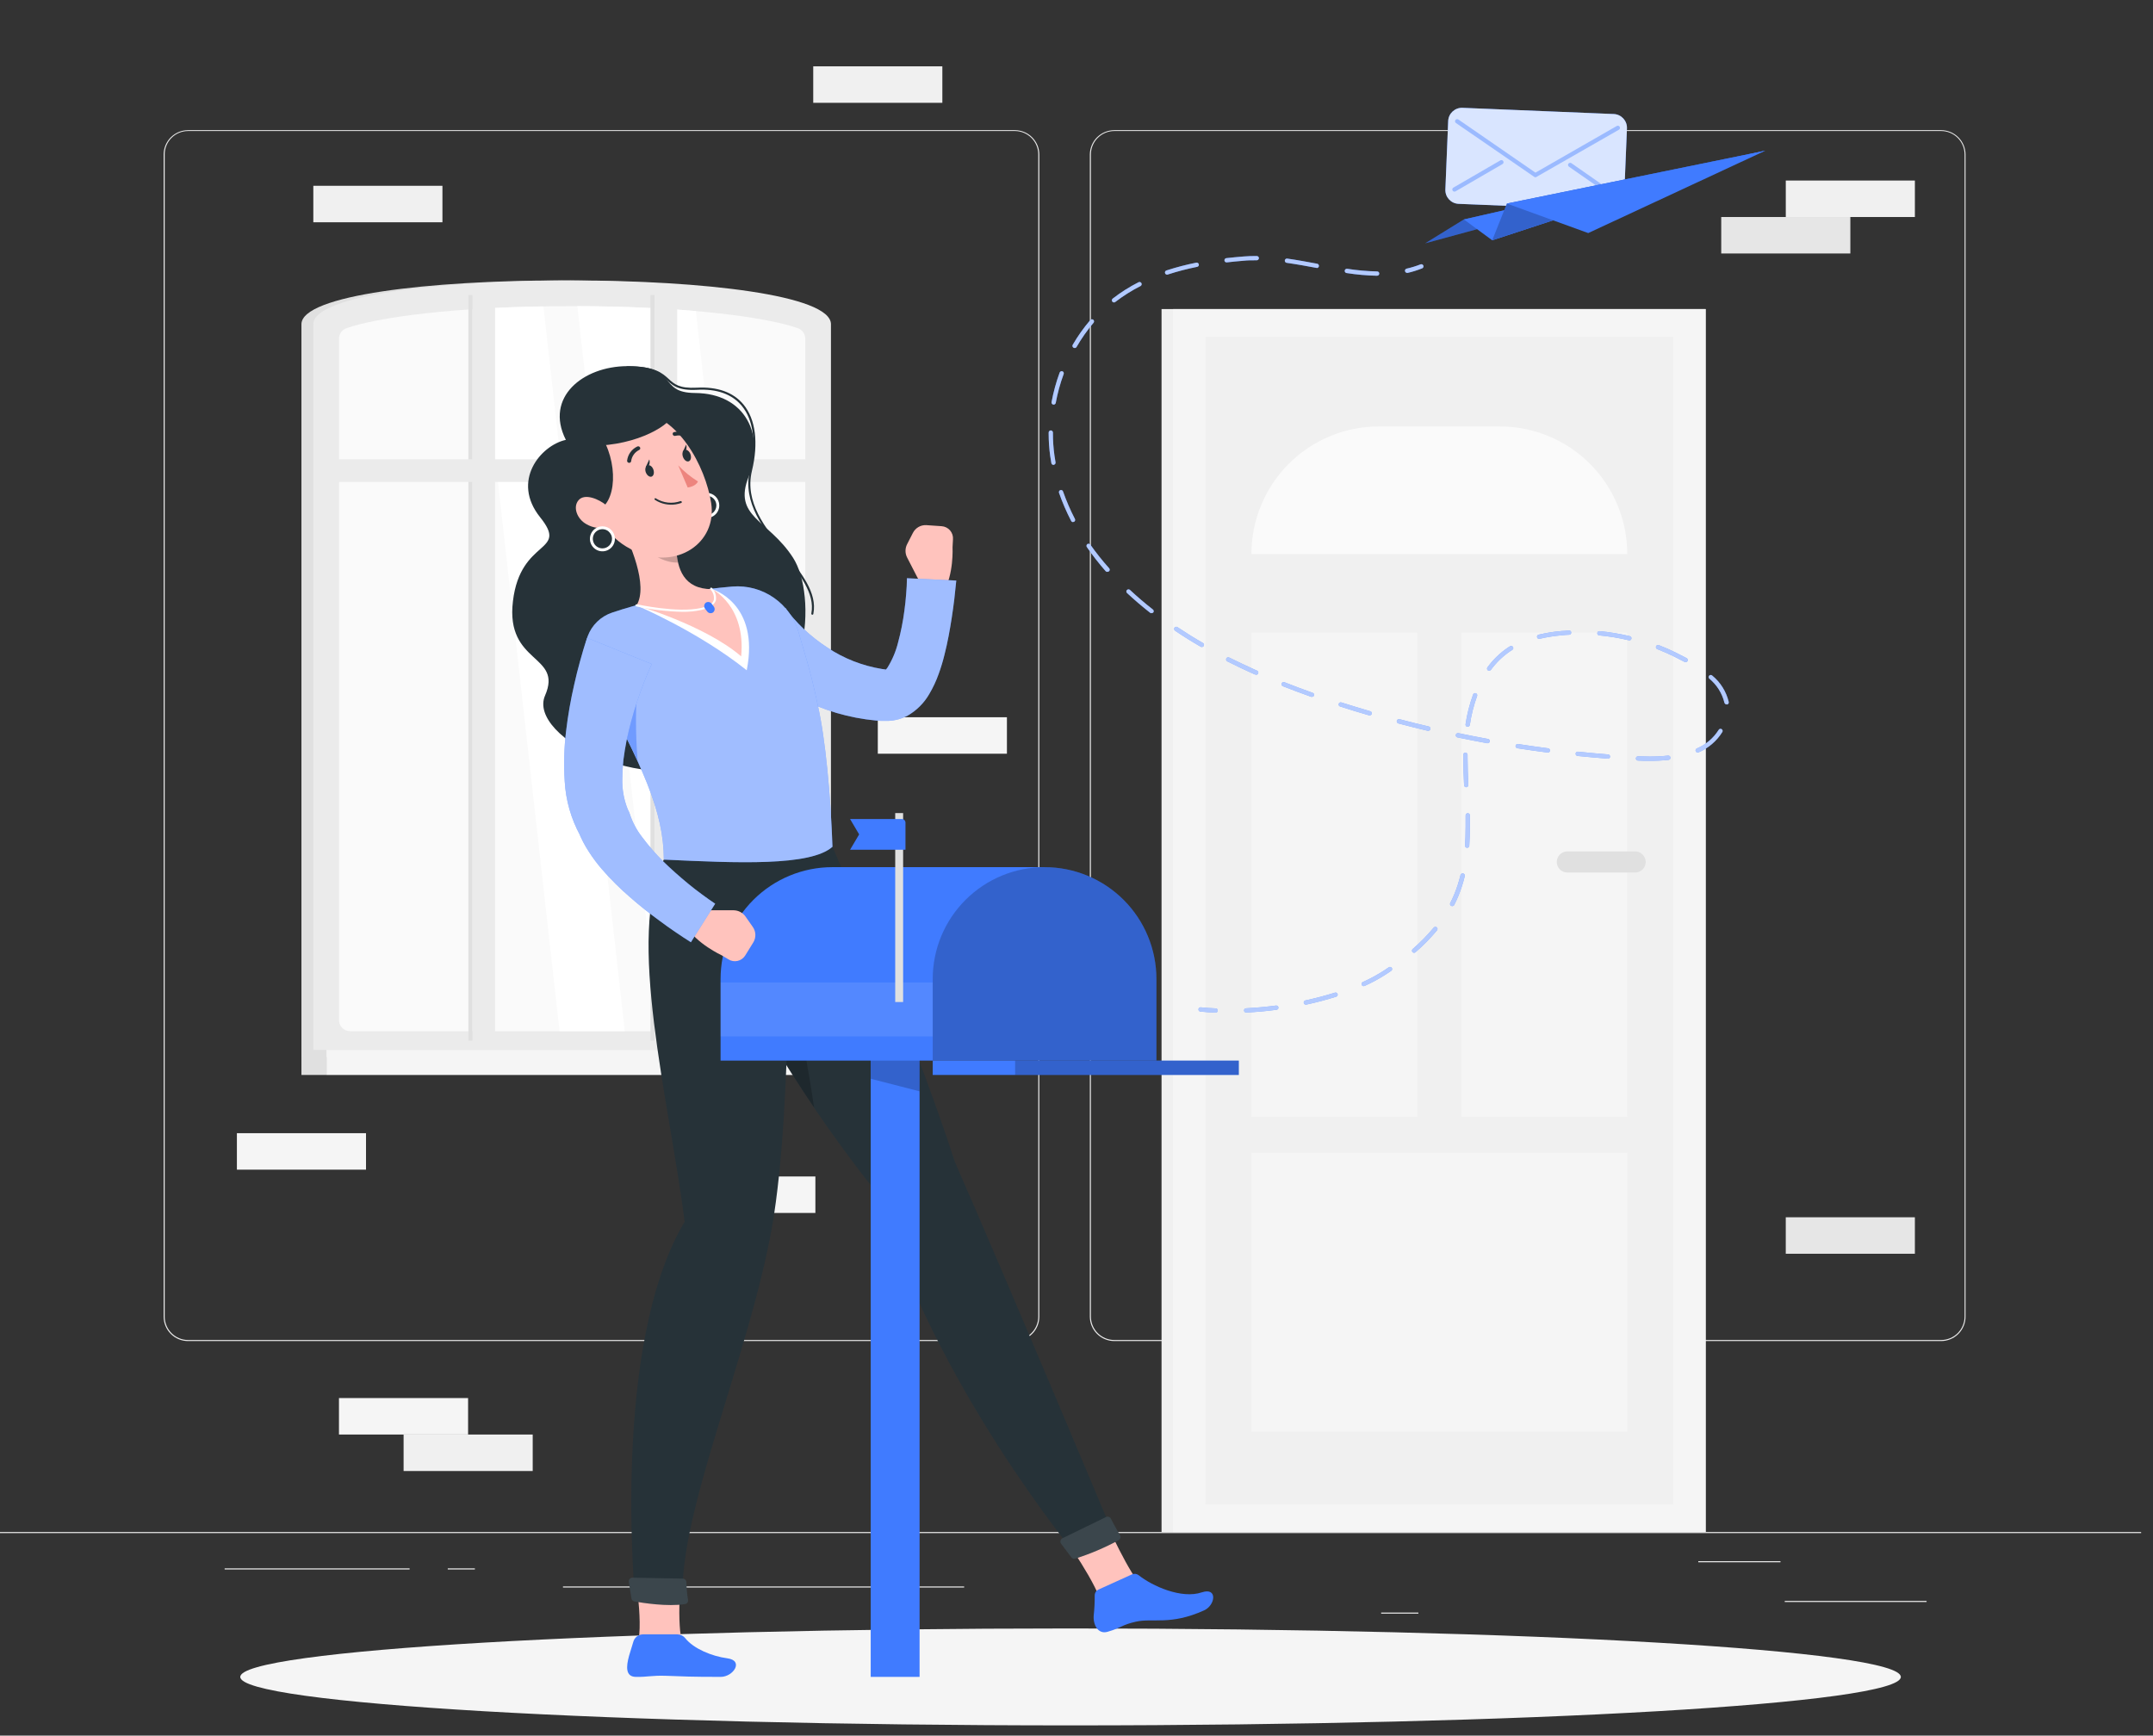 <svg width="129" height="104" viewBox="0 0 129 104" fill="none" xmlns="http://www.w3.org/2000/svg">
<rect x="0" y="0" width="129" height="104" fill="#333333" stroke="none"/>
<path d="M128.288 91.803H0V91.867H128.288V91.803Z" fill="#EBEBEB"/>
<path d="M115.433 95.931H106.936V95.996H115.433V95.931Z" fill="#EBEBEB"/>
<path d="M84.984 96.629H82.754V96.693H84.984V96.629Z" fill="#EBEBEB"/>
<path d="M106.68 93.55H101.756V93.615H106.68V93.55Z" fill="#EBEBEB"/>
<path d="M24.541 93.981H13.46V94.046H24.541V93.981Z" fill="#EBEBEB"/>
<path d="M28.452 93.981H26.828V94.046H28.452V93.981Z" fill="#EBEBEB"/>
<path d="M57.768 95.064H33.732V95.128H57.768V95.064Z" fill="#EBEBEB"/>
<path d="M60.808 80.36H11.266C10.878 80.359 10.506 80.204 10.232 79.93C9.958 79.655 9.804 79.283 9.804 78.895V9.252C9.807 8.866 9.963 8.498 10.236 8.226C10.51 7.954 10.88 7.801 11.266 7.8H60.808C61.197 7.8 61.57 7.954 61.844 8.229C62.119 8.504 62.273 8.877 62.273 9.265V78.895C62.273 79.283 62.119 79.656 61.844 79.931C61.57 80.205 61.197 80.36 60.808 80.36ZM11.266 7.851C10.895 7.852 10.539 8 10.277 8.263C10.015 8.525 9.868 8.881 9.868 9.252V78.895C9.868 79.266 10.015 79.622 10.277 79.884C10.539 80.147 10.895 80.295 11.266 80.296H60.808C61.18 80.295 61.536 80.147 61.798 79.885C62.061 79.622 62.209 79.266 62.209 78.895V9.252C62.209 8.881 62.061 8.525 61.798 8.263C61.536 8 61.18 7.852 60.808 7.851H11.266Z" fill="#EBEBEB"/>
<path d="M116.309 80.36H66.764C66.376 80.359 66.003 80.204 65.729 79.93C65.454 79.655 65.299 79.283 65.299 78.895V9.252C65.303 8.866 65.459 8.497 65.733 8.225C66.007 7.954 66.378 7.801 66.764 7.8H116.309C116.694 7.801 117.064 7.955 117.337 8.226C117.61 8.498 117.765 8.867 117.769 9.252V78.895C117.769 79.282 117.615 79.654 117.341 79.929C117.068 80.204 116.696 80.358 116.309 80.36ZM66.764 7.851C66.392 7.852 66.037 8 65.774 8.263C65.511 8.525 65.364 8.881 65.363 9.252V78.895C65.364 79.266 65.511 79.622 65.774 79.885C66.037 80.147 66.392 80.295 66.764 80.296H116.309C116.68 80.295 117.036 80.147 117.299 79.885C117.561 79.622 117.709 79.266 117.71 78.895V9.252C117.709 8.881 117.561 8.525 117.299 8.263C117.036 8 116.68 7.852 116.309 7.851H66.764Z" fill="#EBEBEB"/>
<path d="M102.196 18.52H69.596V91.803H102.196V18.52Z" fill="#F0F0F0"/>
<path d="M102.197 18.52H70.284V91.803H102.197V18.52Z" fill="#F5F5F5"/>
<path d="M100.249 90.14V20.183H72.226V90.14H100.249Z" fill="#F0F0F0"/>
<path d="M74.981 33.201C74.98 32.197 75.177 31.203 75.56 30.276C75.944 29.348 76.506 28.505 77.215 27.795C77.924 27.085 78.766 26.521 79.693 26.137C80.62 25.752 81.614 25.553 82.617 25.553H89.853C90.857 25.552 91.852 25.749 92.78 26.133C93.709 26.517 94.552 27.08 95.262 27.791C95.972 28.501 96.536 29.345 96.919 30.273C97.303 31.202 97.5 32.197 97.499 33.201H74.981Z" fill="#FAFAFA"/>
<path d="M97.499 85.791V69.078H74.984V85.791H97.499Z" fill="#F5F5F5"/>
<path d="M74.982 66.923H84.914V37.907H74.982V66.923Z" fill="#F5F5F5"/>
<path d="M87.564 66.923H97.496V37.907H87.564V66.923Z" fill="#F5F5F5"/>
<path d="M93.907 52.283H97.973C98.141 52.283 98.301 52.216 98.42 52.098C98.538 51.979 98.605 51.819 98.605 51.651C98.604 51.484 98.537 51.324 98.419 51.206C98.301 51.088 98.141 51.021 97.973 51.02H93.907C93.739 51.02 93.579 51.087 93.46 51.205C93.342 51.324 93.275 51.484 93.275 51.651C93.275 51.819 93.342 51.979 93.46 52.098C93.579 52.216 93.739 52.283 93.907 52.283Z" fill="#E0E0E0"/>
<path d="M100.249 90.14V20.183H99.744V90.14H100.249Z" fill="#F0F0F0"/>
<path d="M18.061 63.331H49.078V19.428C49.078 15.931 18.061 15.931 18.061 19.428V63.331Z" fill="#E0E0E0"/>
<path d="M18.773 63.331H49.788V19.428C49.788 15.931 18.771 15.931 18.773 19.428V63.331Z" fill="#EBEBEB"/>
<path d="M48.249 61.129V20.295C48.25 20.159 48.208 20.025 48.13 19.913C48.051 19.8 47.94 19.715 47.811 19.669C46.089 19.051 41.396 18.345 34.282 18.345C27.167 18.345 22.479 19.051 20.752 19.669C20.623 19.715 20.512 19.8 20.433 19.913C20.355 20.025 20.313 20.159 20.314 20.295V61.129C20.314 61.305 20.383 61.473 20.507 61.597C20.631 61.722 20.8 61.791 20.975 61.791H47.587C47.763 61.791 47.931 61.722 48.056 61.597C48.18 61.473 48.249 61.305 48.249 61.129Z" fill="#FAFAFA"/>
<path d="M41.694 18.64L46.53 61.791H39.467L34.592 18.345C37.342 18.353 39.718 18.469 41.694 18.64Z" fill="white"/>
<path d="M32.56 18.361L37.435 61.791H33.527L28.673 18.507C29.856 18.435 31.154 18.384 32.56 18.361Z" fill="white"/>
<path d="M29.663 62.364L29.663 17.683H28.308L28.308 62.364H29.663Z" fill="#EBEBEB"/>
<path d="M40.572 62.364V17.683H39.218V62.364H40.572Z" fill="#EBEBEB"/>
<path d="M39.218 62.361V17.681H38.974V62.361H39.218Z" fill="#E0E0E0"/>
<path d="M28.308 62.361L28.308 17.681H28.064L28.064 62.361H28.308Z" fill="#E0E0E0"/>
<path d="M19.816 28.878L49.065 28.878V27.523L19.816 27.523V28.878Z" fill="#EBEBEB"/>
<path d="M19.559 64.416H51.202V62.92L19.559 62.92V64.416Z" fill="#F5F5F5"/>
<path d="M19.559 62.918H18.061V64.414H19.559V62.918Z" fill="#E0E0E0"/>
<path d="M106.998 13.004L114.733 13.004V10.818H106.998V13.004Z" fill="#F0F0F0"/>
<path d="M103.13 15.19L110.866 15.19V13.004H103.13V15.19Z" fill="#E6E6E6"/>
<path d="M52.595 45.165H60.331V42.979H52.595V45.165Z" fill="#F5F5F5"/>
<path d="M41.119 72.683H48.855V70.497H41.119V72.683Z" fill="#F5F5F5"/>
<path d="M114.733 72.942H106.997V75.128H114.733V72.942Z" fill="#E6E6E6"/>
<path d="M48.726 6.161L56.462 6.161V3.975L48.726 3.975V6.161Z" fill="#F0F0F0"/>
<path d="M20.31 85.961H28.046V83.775H20.31V85.961Z" fill="#F5F5F5"/>
<path d="M14.194 70.089H21.93V67.903H14.194V70.089Z" fill="#F5F5F5"/>
<path d="M24.182 88.147H31.918V85.961H24.182V88.147Z" fill="#F0F0F0"/>
<path d="M26.509 11.133H18.773V13.319H26.509V11.133Z" fill="#F0F0F0"/>
<path d="M64.144 103.39C91.619 103.39 113.891 102.09 113.891 100.486C113.891 98.882 91.619 97.581 64.144 97.581C36.669 97.581 14.396 98.882 14.396 100.486C14.396 102.09 36.669 103.39 64.144 103.39Z" fill="#F5F5F5"/>
<path d="M33.904 26.358C32.385 26.694 30.62 28.824 32.364 30.997C34.109 33.17 31.187 32.221 30.733 36.023C30.279 39.826 33.745 39.187 32.657 41.681C31.569 44.175 39.12 48.126 43.831 45.132C48.542 42.138 48.983 35.69 47.51 33.411C46.037 31.133 43.887 30.989 44.862 28.549C45.837 26.109 44.688 23.572 41.647 23.549C39.354 23.531 40.729 21.927 37.573 21.94C34.941 21.953 32.613 23.8 33.904 26.358Z" fill="#263238"/>
<path d="M42.348 29.537C42.2 29.537 42.055 29.581 41.932 29.663C41.808 29.746 41.712 29.863 41.656 30C41.599 30.137 41.584 30.287 41.613 30.433C41.642 30.578 41.713 30.711 41.818 30.816C41.923 30.921 42.056 30.992 42.202 31.021C42.347 31.05 42.498 31.035 42.635 30.979C42.771 30.922 42.888 30.826 42.971 30.703C43.053 30.579 43.097 30.435 43.097 30.286C43.097 30.188 43.078 30.09 43.041 29.999C43.003 29.908 42.948 29.826 42.878 29.756C42.809 29.686 42.726 29.631 42.635 29.594C42.544 29.556 42.446 29.537 42.348 29.537ZM42.348 30.859C42.234 30.859 42.123 30.825 42.028 30.762C41.934 30.698 41.86 30.608 41.817 30.503C41.773 30.398 41.762 30.282 41.784 30.171C41.807 30.059 41.862 29.957 41.942 29.877C42.023 29.796 42.126 29.742 42.237 29.72C42.349 29.698 42.465 29.71 42.57 29.754C42.675 29.797 42.764 29.872 42.827 29.966C42.89 30.061 42.923 30.173 42.923 30.286C42.923 30.362 42.908 30.436 42.879 30.506C42.85 30.576 42.807 30.639 42.754 30.692C42.701 30.745 42.637 30.787 42.568 30.816C42.498 30.844 42.423 30.859 42.348 30.859Z" fill="white"/>
<path d="M48.665 36.837C48.656 36.836 48.648 36.833 48.641 36.828C48.634 36.824 48.627 36.818 48.623 36.811C48.618 36.804 48.614 36.796 48.613 36.788C48.611 36.779 48.611 36.771 48.613 36.762C48.844 35.567 47.913 34.41 46.928 33.17C45.776 31.741 44.472 30.12 44.931 28.188C45.324 26.54 45.15 25.165 44.439 24.313C43.859 23.618 42.953 23.287 41.75 23.359C40.647 23.415 40.321 23.102 39.974 22.8C39.628 22.497 39.169 22.068 37.586 22.079C37.569 22.079 37.553 22.072 37.541 22.061C37.529 22.049 37.522 22.034 37.522 22.017C37.522 22 37.528 21.983 37.54 21.971C37.552 21.958 37.568 21.951 37.586 21.95H37.639C39.235 21.95 39.674 22.351 40.062 22.705C40.4 23.015 40.695 23.285 41.745 23.231C42.989 23.166 43.931 23.503 44.539 24.231C45.275 25.116 45.457 26.54 45.052 28.218C44.608 30.089 45.834 31.616 47.023 33.093C48.026 34.343 48.975 35.523 48.734 36.775C48.733 36.784 48.731 36.792 48.728 36.8C48.724 36.808 48.719 36.815 48.712 36.821C48.706 36.827 48.698 36.831 48.69 36.834C48.682 36.837 48.673 36.837 48.665 36.837Z" fill="#263238"/>
<path d="M54.697 31.934L54.353 32.606C54.289 32.73 54.255 32.868 54.255 33.009C54.255 33.149 54.289 33.287 54.353 33.411L54.961 34.592C55.081 34.825 55.255 35.025 55.468 35.177C55.682 35.329 55.928 35.427 56.188 35.464L56.511 35.51C57.163 34.435 57.073 32.793 57.073 32.793L57.099 32.324C57.107 32.227 57.096 32.13 57.067 32.038C57.037 31.945 56.99 31.86 56.927 31.786C56.864 31.712 56.787 31.652 56.701 31.608C56.614 31.564 56.52 31.538 56.424 31.531L55.492 31.467C55.329 31.46 55.167 31.5 55.026 31.583C54.885 31.666 54.77 31.788 54.697 31.934Z" fill="#FFC3BD"/>
<path d="M47.059 36.426C47.059 36.426 47.075 36.455 47.087 36.472L47.141 36.552L47.264 36.716C47.352 36.829 47.447 36.94 47.544 37.05C47.739 37.27 47.947 37.486 48.163 37.694C48.599 38.106 49.072 38.478 49.576 38.805C50.563 39.461 51.68 39.899 52.85 40.088L53.068 40.118L53.178 40.134C53.169 40.133 53.16 40.133 53.15 40.134C53.095 40.138 53.042 40.158 52.996 40.19C52.948 40.236 53.066 40.17 53.178 40C53.467 39.532 53.681 39.023 53.812 38.489C53.979 37.868 54.104 37.236 54.187 36.598C54.236 36.275 54.264 35.944 54.292 35.615C54.32 35.287 54.341 34.943 54.341 34.648L57.297 34.789C57.258 35.192 57.22 35.539 57.178 35.911C57.138 36.283 57.078 36.642 57.027 37.006C56.914 37.74 56.783 38.474 56.591 39.228C56.497 39.617 56.381 39.999 56.245 40.375C56.095 40.799 55.904 41.207 55.675 41.594C55.367 42.127 54.925 42.569 54.392 42.877C54.035 43.069 53.638 43.179 53.232 43.197C53.138 43.197 53.019 43.197 52.943 43.197H52.791L52.488 43.177C51.681 43.101 50.883 42.947 50.105 42.718C49.335 42.483 48.586 42.182 47.867 41.819C47.156 41.456 46.474 41.037 45.828 40.567C45.502 40.334 45.186 40.085 44.876 39.823C44.722 39.693 44.57 39.554 44.416 39.413L44.185 39.195L44.065 39.074C44.021 39.028 43.993 39 43.924 38.923L47.059 36.426Z" fill="#407BFF"/>
<path opacity="0.5" d="M47.059 36.426C47.059 36.426 47.075 36.455 47.087 36.472L47.141 36.552L47.264 36.716C47.352 36.829 47.447 36.94 47.544 37.05C47.739 37.27 47.947 37.486 48.163 37.694C48.599 38.106 49.072 38.478 49.576 38.805C50.563 39.461 51.68 39.899 52.85 40.088L53.068 40.118L53.178 40.134C53.169 40.133 53.16 40.133 53.15 40.134C53.095 40.138 53.042 40.158 52.996 40.19C52.948 40.236 53.066 40.17 53.178 40C53.467 39.532 53.681 39.023 53.812 38.489C53.979 37.868 54.104 37.236 54.187 36.598C54.236 36.275 54.264 35.944 54.292 35.615C54.32 35.287 54.341 34.943 54.341 34.648L57.297 34.789C57.258 35.192 57.22 35.539 57.178 35.911C57.138 36.283 57.078 36.642 57.027 37.006C56.914 37.74 56.783 38.474 56.591 39.228C56.497 39.617 56.381 39.999 56.245 40.375C56.095 40.799 55.904 41.207 55.675 41.594C55.367 42.127 54.925 42.569 54.392 42.877C54.035 43.069 53.638 43.179 53.232 43.197C53.138 43.197 53.019 43.197 52.943 43.197H52.791L52.488 43.177C51.681 43.101 50.883 42.947 50.105 42.718C49.335 42.483 48.586 42.182 47.867 41.819C47.156 41.456 46.474 41.037 45.828 40.567C45.502 40.334 45.186 40.085 44.876 39.823C44.722 39.693 44.57 39.554 44.416 39.413L44.185 39.195L44.065 39.074C44.021 39.028 43.993 39 43.924 38.923L47.059 36.426Z" fill="white"/>
<path d="M40.901 98.438C40.526 97.602 40.785 94.076 40.836 93.504C40.187 93.163 37.955 93.581 37.955 93.581C37.955 93.581 38.579 97.284 38.212 98.438C39.066 98.915 40.901 98.438 40.901 98.438Z" fill="#FFC3BD"/>
<path d="M68.444 95.062C67.741 94.474 66.263 91.259 66.056 90.718C65.322 90.7 63.667 92.001 63.667 92.001C63.667 92.001 65.853 95.051 66.025 96.255C67.008 96.296 68.444 95.062 68.444 95.062Z" fill="#FFC3BD"/>
<path d="M43.184 100.483C41.309 100.483 40.988 100.455 39.934 100.419C39.031 100.386 38.815 100.498 38.089 100.483C37.483 100.47 37.507 99.89 37.691 99.221C37.758 98.985 37.85 98.707 37.948 98.374C37.984 98.248 38.06 98.136 38.166 98.057C38.271 97.978 38.399 97.935 38.53 97.935H40.583C40.676 97.937 40.767 97.959 40.851 98C40.934 98.041 41.008 98.101 41.065 98.174C41.563 98.792 42.638 99.244 43.577 99.37C44.593 99.505 43.934 100.483 43.184 100.483Z" fill="#407BFF"/>
<path d="M72.149 96.496C70.13 97.409 69.07 96.945 68.057 97.176C67.187 97.371 67.215 97.535 66.351 97.784C65.776 97.945 65.481 97.332 65.532 96.793C65.574 96.401 65.594 96.007 65.591 95.613C65.589 95.537 65.609 95.463 65.649 95.398C65.689 95.334 65.748 95.283 65.817 95.251L67.823 94.341C67.888 94.311 67.96 94.301 68.03 94.309C68.101 94.318 68.168 94.346 68.224 94.389C69.024 95.031 70.789 95.834 72.013 95.416C72.968 95.1 72.821 96.191 72.149 96.496Z" fill="#407BFF"/>
<path d="M49.879 50.736C49.879 50.736 54.618 61.617 57.217 69.635C60.401 76.891 66.779 92.114 66.779 92.114C66.905 92.501 64.888 93.212 64.452 93.14C64.452 93.14 56.031 83.041 52.603 71.57C43.688 60.383 41.058 51.403 41.058 51.403L49.879 50.736Z" fill="#263238"/>
<path opacity="0.2" d="M46.076 56.693C47.385 58.127 48.306 63.108 48.776 66.358C47.168 63.998 45.697 61.547 44.37 59.018C44.501 57.802 45.035 56.906 46.076 56.693Z" fill="black"/>
<path d="M47.238 50.938C47.238 50.938 47.574 66.053 46.26 73.499C44.88 81.317 40.616 90.749 40.911 95.88C40.469 96.137 38.925 96.152 38.06 95.88C38.06 95.88 36.582 80.642 41.024 73.204C40.062 65.763 37.501 56.113 39.774 51.505L47.238 50.938Z" fill="#263238"/>
<path d="M41.127 94.813C41.134 95.165 41.166 95.517 41.224 95.865C41.23 95.894 41.23 95.923 41.224 95.952C41.218 95.981 41.206 96.008 41.189 96.032C41.172 96.056 41.15 96.077 41.125 96.092C41.099 96.107 41.071 96.117 41.042 96.121C39.998 96.288 38.476 96.047 38.009 95.962C37.965 95.954 37.924 95.932 37.892 95.899C37.86 95.867 37.84 95.825 37.832 95.78L37.676 94.795C37.67 94.763 37.672 94.73 37.681 94.699C37.69 94.668 37.705 94.639 37.726 94.615C37.747 94.59 37.773 94.571 37.803 94.558C37.832 94.544 37.864 94.538 37.897 94.538L40.911 94.595C40.968 94.596 41.023 94.619 41.063 94.66C41.103 94.701 41.126 94.755 41.127 94.813Z" fill="#263238"/>
<path opacity="0.1" d="M41.127 94.813C41.134 95.165 41.166 95.517 41.224 95.865C41.23 95.894 41.23 95.923 41.224 95.952C41.218 95.981 41.206 96.008 41.189 96.032C41.172 96.056 41.15 96.077 41.125 96.092C41.099 96.107 41.071 96.117 41.042 96.121C39.998 96.288 38.476 96.047 38.009 95.962C37.965 95.954 37.924 95.932 37.892 95.899C37.86 95.867 37.84 95.825 37.832 95.78L37.676 94.795C37.67 94.763 37.672 94.73 37.681 94.699C37.69 94.668 37.705 94.639 37.726 94.615C37.747 94.59 37.773 94.571 37.803 94.558C37.832 94.544 37.864 94.538 37.897 94.538L40.911 94.595C40.968 94.596 41.023 94.619 41.063 94.66C41.103 94.701 41.126 94.755 41.127 94.813Z" fill="white"/>
<path d="M66.561 91.002C66.689 91.259 66.922 91.677 67.107 91.993C67.135 92.043 67.143 92.102 67.129 92.157C67.115 92.213 67.079 92.261 67.03 92.29C66.205 92.736 65.34 93.105 64.446 93.391C64.401 93.409 64.352 93.411 64.305 93.398C64.259 93.385 64.218 93.356 64.19 93.317L63.579 92.509C63.56 92.483 63.546 92.453 63.539 92.421C63.532 92.389 63.533 92.357 63.54 92.325C63.547 92.293 63.562 92.264 63.582 92.238C63.602 92.213 63.627 92.192 63.656 92.178L66.258 90.91C66.284 90.895 66.312 90.886 66.342 90.882C66.371 90.879 66.401 90.882 66.43 90.89C66.458 90.899 66.484 90.913 66.507 90.933C66.529 90.952 66.548 90.976 66.561 91.002Z" fill="#263238"/>
<path opacity="0.1" d="M66.561 91.002C66.689 91.259 66.922 91.677 67.107 91.993C67.135 92.043 67.143 92.102 67.129 92.157C67.115 92.213 67.079 92.261 67.03 92.29C66.205 92.736 65.34 93.105 64.446 93.391C64.401 93.409 64.352 93.411 64.305 93.398C64.259 93.385 64.218 93.356 64.19 93.317L63.579 92.509C63.56 92.483 63.546 92.453 63.539 92.421C63.532 92.389 63.533 92.357 63.54 92.325C63.547 92.293 63.562 92.264 63.582 92.238C63.602 92.213 63.627 92.192 63.656 92.178L66.258 90.91C66.284 90.895 66.312 90.886 66.342 90.882C66.371 90.879 66.401 90.882 66.43 90.89C66.458 90.899 66.484 90.913 66.507 90.933C66.529 90.952 66.548 90.976 66.561 91.002Z" fill="white"/>
<path d="M47.862 37.927C48.119 38.892 48.519 39.952 49.006 42.289C49.455 44.252 49.776 47.703 49.879 50.741C48.56 51.916 44.175 51.716 39.775 51.51C39.762 48.65 38.587 46.009 35.392 40.152C35.213 39.849 35.104 39.509 35.073 39.158C35.042 38.807 35.089 38.454 35.212 38.124C35.335 37.794 35.53 37.495 35.783 37.251C36.037 37.006 36.341 36.821 36.675 36.709C37.058 36.58 37.466 36.452 37.889 36.334C39.358 35.887 40.857 35.544 42.374 35.308C42.872 35.241 43.4 35.19 43.888 35.146C44.77 35.077 45.649 35.316 46.374 35.824C47.099 36.331 47.625 37.075 47.862 37.927Z" fill="#407BFF"/>
<path opacity="0.5" d="M47.862 37.927C48.119 38.892 48.519 39.952 49.006 42.289C49.455 44.252 49.776 47.703 49.879 50.741C48.56 51.916 44.175 51.716 39.775 51.51C39.762 48.65 38.587 46.009 35.392 40.152C35.213 39.849 35.104 39.509 35.073 39.158C35.042 38.807 35.089 38.454 35.212 38.124C35.335 37.794 35.53 37.495 35.783 37.251C36.037 37.006 36.341 36.821 36.675 36.709C37.058 36.58 37.466 36.452 37.889 36.334C39.358 35.887 40.857 35.544 42.374 35.308C42.872 35.241 43.4 35.19 43.888 35.146C44.77 35.077 45.649 35.316 46.374 35.824C47.099 36.331 47.625 37.075 47.862 37.927Z" fill="white"/>
<path d="M42.668 35.305L38.14 36.28C38.14 36.28 41.804 37.819 44.741 40.165C45.542 36.131 42.668 35.305 42.668 35.305Z" fill="white"/>
<path d="M37.06 31.208C37.778 32.562 38.856 35.097 38.14 36.275C38.14 36.275 42.227 37.455 44.408 39.331C44.7 36.298 42.668 35.305 42.668 35.305C40.944 35.305 40.58 34.058 40.523 32.893L37.06 31.208Z" fill="#FFC3BD"/>
<path d="M40.901 36.662C39.967 36.643 39.037 36.534 38.125 36.337C38.116 36.335 38.108 36.331 38.102 36.326C38.095 36.322 38.089 36.315 38.084 36.308C38.08 36.301 38.077 36.293 38.075 36.285C38.074 36.276 38.074 36.268 38.076 36.26C38.08 36.243 38.09 36.229 38.105 36.22C38.119 36.211 38.136 36.208 38.153 36.211C38.178 36.211 40.598 36.752 42.001 36.431C42.45 36.329 42.715 36.175 42.771 35.941C42.786 35.83 42.776 35.716 42.741 35.609C42.706 35.502 42.647 35.404 42.569 35.323C42.562 35.317 42.557 35.31 42.554 35.302C42.551 35.294 42.549 35.285 42.549 35.277C42.549 35.268 42.551 35.26 42.554 35.252C42.557 35.244 42.562 35.237 42.569 35.231C42.581 35.219 42.597 35.212 42.613 35.212C42.63 35.212 42.646 35.219 42.658 35.231C42.753 35.328 42.823 35.446 42.864 35.575C42.904 35.704 42.914 35.841 42.892 35.975C42.81 36.231 42.515 36.439 42.017 36.552C41.65 36.629 41.276 36.666 40.901 36.662Z" fill="white"/>
<path d="M42.725 36.698C42.672 36.736 42.607 36.751 42.542 36.742C42.478 36.733 42.42 36.7 42.379 36.65L42.238 36.465C42.2 36.412 42.185 36.346 42.194 36.282C42.203 36.218 42.236 36.159 42.286 36.118C42.34 36.081 42.405 36.066 42.469 36.075C42.533 36.084 42.592 36.117 42.633 36.167L42.774 36.355C42.81 36.407 42.826 36.472 42.817 36.536C42.807 36.599 42.775 36.657 42.725 36.698Z" fill="#407BFF"/>
<path opacity="0.2" d="M38.471 31.895L40.523 32.893C40.533 33.167 40.567 33.439 40.626 33.707C39.984 33.758 38.935 33.288 38.676 32.68C38.56 32.433 38.491 32.167 38.471 31.895Z" fill="black"/>
<path d="M34.992 29.152C36.049 31.343 36.447 32.29 38.071 33.042C40.501 34.174 42.984 32.56 42.61 30.138C42.274 27.957 40.606 24.75 38.022 24.619C37.468 24.572 36.91 24.674 36.409 24.916C35.907 25.157 35.479 25.529 35.17 25.992C34.86 26.454 34.681 26.992 34.649 27.548C34.618 28.104 34.737 28.658 34.992 29.152Z" fill="#FFC3BD"/>
<path d="M35.921 25.971C37.068 27.6 37.008 30.274 35.664 30.635C33.611 30.317 33.165 29.786 33.165 29.786C33.165 29.786 33.822 24.76 35.921 25.971Z" fill="#263238"/>
<path d="M34.304 26.64C37.336 27.028 39.751 25.76 40.205 25.05C37.46 23.195 34.604 24.773 34.304 26.64Z" fill="#263238"/>
<path d="M40.637 27.887C40.989 28.258 41.386 28.582 41.819 28.852C41.671 29.168 41.204 29.211 41.204 29.211L40.637 27.887Z" fill="#ED847E"/>
<path d="M40.49 30.222C40.601 30.204 40.71 30.176 40.816 30.14C40.823 30.138 40.83 30.134 40.835 30.128C40.841 30.123 40.845 30.117 40.848 30.11C40.851 30.103 40.852 30.095 40.852 30.088C40.852 30.08 40.85 30.073 40.847 30.066C40.84 30.051 40.829 30.039 40.814 30.032C40.799 30.026 40.783 30.025 40.767 30.03C40.528 30.114 40.272 30.144 40.019 30.116C39.767 30.089 39.523 30.005 39.307 29.871C39.296 29.86 39.282 29.854 39.266 29.854C39.251 29.854 39.236 29.86 39.225 29.871C39.217 29.884 39.214 29.9 39.217 29.915C39.22 29.93 39.228 29.944 39.241 29.953C39.609 30.194 40.055 30.29 40.49 30.222Z" fill="#263238"/>
<path d="M35.128 31.405C35.328 31.524 35.55 31.6 35.781 31.628C36.011 31.656 36.245 31.635 36.467 31.567C37.011 31.377 36.852 30.715 36.339 30.284C35.88 29.904 35.041 29.547 34.671 29.966C34.302 30.384 34.579 31.1 35.128 31.405Z" fill="#FFC3BD"/>
<path d="M36.095 31.538C35.947 31.538 35.802 31.582 35.679 31.665C35.556 31.747 35.459 31.864 35.403 32.001C35.346 32.138 35.331 32.289 35.36 32.434C35.389 32.579 35.46 32.713 35.565 32.818C35.67 32.922 35.803 32.994 35.949 33.023C36.094 33.051 36.245 33.037 36.382 32.98C36.519 32.923 36.636 32.827 36.718 32.704C36.8 32.581 36.844 32.436 36.844 32.288C36.844 32.189 36.825 32.092 36.788 32.001C36.75 31.91 36.695 31.827 36.625 31.757C36.556 31.688 36.473 31.632 36.382 31.595C36.291 31.557 36.193 31.538 36.095 31.538ZM36.095 32.86C35.981 32.86 35.87 32.826 35.775 32.763C35.681 32.7 35.607 32.61 35.564 32.505C35.52 32.399 35.509 32.284 35.531 32.172C35.554 32.06 35.609 31.958 35.689 31.878C35.77 31.798 35.873 31.743 35.984 31.721C36.096 31.699 36.212 31.711 36.317 31.755C36.422 31.799 36.511 31.873 36.574 31.968C36.637 32.063 36.67 32.174 36.67 32.288C36.67 32.363 36.655 32.438 36.626 32.507C36.597 32.577 36.555 32.64 36.501 32.693C36.448 32.746 36.384 32.788 36.315 32.817C36.245 32.846 36.17 32.86 36.095 32.86Z" fill="white"/>
<path d="M37.766 27.715C37.779 27.708 37.791 27.697 37.799 27.684C37.808 27.671 37.813 27.657 37.815 27.641C37.832 27.497 37.885 27.36 37.969 27.242C38.053 27.123 38.165 27.028 38.294 26.964C38.309 26.958 38.321 26.949 38.332 26.939C38.342 26.927 38.35 26.915 38.356 26.9C38.361 26.886 38.363 26.871 38.362 26.856C38.362 26.841 38.358 26.826 38.351 26.812C38.337 26.784 38.312 26.762 38.282 26.751C38.252 26.74 38.219 26.741 38.189 26.753C38.023 26.831 37.88 26.949 37.772 27.097C37.664 27.245 37.596 27.418 37.574 27.6C37.572 27.623 37.577 27.646 37.587 27.667C37.598 27.688 37.614 27.705 37.634 27.717C37.654 27.729 37.677 27.735 37.7 27.735C37.724 27.735 37.746 27.728 37.766 27.715Z" fill="#263238"/>
<path d="M41.409 26.356C41.424 26.355 41.439 26.351 41.452 26.344C41.465 26.337 41.477 26.327 41.486 26.315C41.504 26.289 41.511 26.258 41.506 26.227C41.501 26.196 41.483 26.169 41.458 26.15C41.31 26.027 41.135 25.939 40.948 25.895C40.76 25.851 40.565 25.85 40.378 25.894C40.363 25.898 40.35 25.906 40.338 25.916C40.327 25.926 40.318 25.938 40.312 25.952C40.305 25.966 40.302 25.981 40.302 25.996C40.302 26.011 40.305 26.026 40.311 26.04C40.322 26.07 40.345 26.094 40.373 26.108C40.401 26.122 40.434 26.126 40.465 26.117C40.613 26.083 40.767 26.084 40.916 26.119C41.064 26.154 41.202 26.223 41.319 26.32C41.33 26.332 41.344 26.342 41.36 26.348C41.375 26.355 41.392 26.357 41.409 26.356Z" fill="#263238"/>
<path d="M41.373 27.223C41.437 27.413 41.391 27.6 41.265 27.644C41.139 27.687 40.985 27.564 40.919 27.374C40.852 27.184 40.901 26.995 41.026 26.953C41.152 26.913 41.309 27.043 41.373 27.223Z" fill="#263238"/>
<path d="M39.148 28.139C39.215 28.329 39.166 28.516 39.04 28.56C38.915 28.603 38.761 28.48 38.694 28.303C38.627 28.126 38.676 27.923 38.802 27.882C38.928 27.841 39.081 27.947 39.148 28.139Z" fill="#263238"/>
<path d="M38.694 27.98L38.905 27.528C38.905 27.528 39.025 27.959 38.694 27.98Z" fill="#263238"/>
<path d="M40.903 27.092L41.114 26.64C41.114 26.64 41.234 27.069 40.903 27.092Z" fill="#263238"/>
<path opacity="0.5" d="M38.23 40.424L36.003 41.26C36.919 42.959 37.645 44.365 38.202 45.586C38.066 43.868 38.075 42.141 38.23 40.424Z" fill="#407BFF"/>
<path d="M52.17 100.483H55.098L55.098 58.299H52.17L52.17 100.483Z" fill="#407BFF"/>
<path opacity="0.2" d="M52.172 58.302H55.099V65.396L52.172 64.642V58.302Z" fill="black"/>
<path d="M69.288 63.554H43.174V58.664C43.174 56.886 43.88 55.182 45.137 53.925C46.394 52.668 48.098 51.962 49.876 51.962H62.586C64.364 51.962 66.068 52.668 67.325 53.925C68.582 55.182 69.288 56.886 69.288 58.664V63.554Z" fill="#407BFF"/>
<path d="M45.101 55.539L44.667 54.92C44.587 54.806 44.48 54.712 44.356 54.647C44.232 54.582 44.094 54.547 43.954 54.546H42.625C42.364 54.543 42.105 54.604 41.872 54.721C41.639 54.839 41.437 55.011 41.283 55.223L41.091 55.48C41.74 56.557 43.233 57.24 43.233 57.24L43.639 57.483C43.72 57.536 43.811 57.571 43.906 57.588C44.002 57.605 44.099 57.602 44.194 57.581C44.288 57.559 44.377 57.519 44.456 57.463C44.535 57.406 44.601 57.335 44.652 57.253L45.142 56.46C45.225 56.319 45.265 56.157 45.258 55.993C45.251 55.83 45.196 55.672 45.101 55.539Z" fill="#FFC3BD"/>
<path d="M39.051 39.79C38.984 39.931 38.897 40.136 38.823 40.303L38.594 40.873C38.446 41.255 38.304 41.642 38.176 42.03C37.92 42.799 37.709 43.582 37.542 44.375C37.465 44.765 37.401 45.145 37.353 45.535C37.312 45.905 37.289 46.278 37.286 46.651C37.266 47.281 37.377 47.908 37.612 48.493L37.709 48.698C37.716 48.715 37.722 48.732 37.727 48.75C37.891 49.26 38.144 49.738 38.474 50.161C38.857 50.674 39.277 51.159 39.731 51.611C40.203 52.072 40.709 52.521 41.232 52.952C41.489 53.168 41.766 53.376 42.038 53.578C42.31 53.781 42.597 53.986 42.851 54.153L41.396 56.462C41.047 56.244 40.752 56.044 40.437 55.831C40.121 55.618 39.823 55.4 39.521 55.177C38.915 54.736 38.322 54.266 37.745 53.758C37.145 53.243 36.585 52.685 36.067 52.088C35.787 51.764 35.53 51.421 35.297 51.061C35.038 50.669 34.821 50.25 34.648 49.812L34.764 50.068C34.216 49.067 33.898 47.955 33.835 46.815C33.77 45.816 33.798 44.812 33.917 43.818C34.029 42.869 34.194 41.927 34.41 40.996C34.512 40.536 34.627 40.077 34.754 39.621C34.815 39.392 34.879 39.166 34.949 38.938C35.018 38.71 35.084 38.494 35.179 38.222L39.051 39.79Z" fill="#407BFF"/>
<path opacity="0.5" d="M39.051 39.79C38.984 39.931 38.897 40.136 38.823 40.303L38.594 40.873C38.446 41.255 38.304 41.642 38.176 42.03C37.92 42.799 37.709 43.582 37.542 44.375C37.465 44.765 37.401 45.145 37.353 45.535C37.312 45.905 37.289 46.278 37.286 46.651C37.266 47.281 37.377 47.908 37.612 48.493L37.709 48.698C37.716 48.715 37.722 48.732 37.727 48.75C37.891 49.26 38.144 49.738 38.474 50.161C38.857 50.674 39.277 51.159 39.731 51.611C40.203 52.072 40.709 52.521 41.232 52.952C41.489 53.168 41.766 53.376 42.038 53.578C42.31 53.781 42.597 53.986 42.851 54.153L41.396 56.462C41.047 56.244 40.752 56.044 40.437 55.831C40.121 55.618 39.823 55.4 39.521 55.177C38.915 54.736 38.322 54.266 37.745 53.758C37.145 53.243 36.585 52.685 36.067 52.088C35.787 51.764 35.53 51.421 35.297 51.061C35.038 50.669 34.821 50.25 34.648 49.812L34.764 50.068C34.216 49.067 33.898 47.955 33.835 46.815C33.77 45.816 33.798 44.812 33.917 43.818C34.029 42.869 34.194 41.927 34.41 40.996C34.512 40.536 34.627 40.077 34.754 39.621C34.815 39.392 34.879 39.166 34.949 38.938C35.018 38.71 35.084 38.494 35.179 38.222L39.051 39.79Z" fill="white"/>
<path opacity="0.1" d="M43.174 62.104H55.885V58.874H43.174V62.104Z" fill="white"/>
<path opacity="0.2" d="M55.885 63.554V58.664C55.885 56.886 56.591 55.182 57.848 53.925C59.105 52.668 60.809 51.962 62.587 51.962C64.364 51.962 66.069 52.668 67.325 53.925C68.582 55.182 69.288 56.886 69.288 58.664V63.554" fill="black"/>
<path d="M55.885 64.414H74.225V63.554H55.885V64.414Z" fill="#407BFF"/>
<path opacity="0.2" d="M60.821 64.414H74.225V63.554H60.821V64.414Z" fill="black"/>
<path d="M53.638 60.044H54.112V48.721H53.638V60.044Z" fill="#E0E0E0"/>
<path d="M50.933 50.92H54.253V49.294C54.253 49.236 54.23 49.182 54.19 49.141C54.149 49.101 54.094 49.078 54.037 49.078H50.933L51.477 49.999L50.933 50.92Z" fill="#407BFF"/>
<path d="M84.307 16.352C84.278 16.351 84.25 16.341 84.228 16.323C84.206 16.305 84.19 16.28 84.184 16.252C84.179 16.235 84.179 16.218 84.181 16.202C84.184 16.185 84.189 16.169 84.198 16.155C84.207 16.14 84.219 16.128 84.233 16.118C84.246 16.108 84.262 16.101 84.278 16.098C84.563 16.033 84.843 15.947 85.115 15.841C85.131 15.835 85.147 15.832 85.164 15.832C85.181 15.832 85.198 15.836 85.213 15.843C85.229 15.849 85.243 15.859 85.254 15.871C85.266 15.883 85.275 15.897 85.282 15.913C85.288 15.929 85.291 15.945 85.291 15.962C85.291 15.979 85.287 15.996 85.28 16.011C85.274 16.027 85.264 16.041 85.252 16.053C85.24 16.064 85.226 16.074 85.21 16.08C84.927 16.193 84.635 16.285 84.338 16.354L84.307 16.352Z" fill="#407BFF"/>
<path d="M74.664 60.675C74.631 60.675 74.6 60.662 74.576 60.639C74.552 60.616 74.538 60.585 74.536 60.552C74.535 60.535 74.538 60.519 74.544 60.503C74.55 60.487 74.558 60.472 74.57 60.46C74.581 60.447 74.595 60.438 74.611 60.43C74.626 60.423 74.642 60.419 74.659 60.419C75.252 60.388 75.857 60.334 76.455 60.255C76.489 60.251 76.522 60.26 76.549 60.281C76.576 60.301 76.594 60.331 76.599 60.365C76.601 60.382 76.601 60.399 76.596 60.415C76.592 60.431 76.585 60.447 76.574 60.46C76.564 60.474 76.551 60.485 76.536 60.493C76.522 60.501 76.505 60.507 76.489 60.508C75.883 60.591 75.27 60.645 74.669 60.673L74.664 60.675ZM78.256 60.201C78.222 60.204 78.188 60.194 78.162 60.173C78.135 60.152 78.118 60.12 78.114 60.086C78.11 60.052 78.12 60.018 78.142 59.992C78.163 59.965 78.194 59.948 78.228 59.944C78.831 59.813 79.419 59.659 79.973 59.485C79.989 59.478 80.007 59.475 80.025 59.475C80.043 59.475 80.06 59.48 80.076 59.487C80.092 59.495 80.107 59.505 80.118 59.519C80.13 59.532 80.139 59.548 80.144 59.565C80.15 59.582 80.151 59.599 80.15 59.617C80.148 59.635 80.142 59.652 80.133 59.667C80.124 59.683 80.112 59.696 80.098 59.707C80.084 59.717 80.067 59.725 80.05 59.728C79.488 59.906 78.895 60.062 78.282 60.196L78.256 60.201ZM81.707 59.092C81.683 59.092 81.659 59.085 81.638 59.072C81.618 59.059 81.602 59.04 81.592 59.018C81.585 59.002 81.58 58.986 81.579 58.969C81.579 58.952 81.581 58.935 81.587 58.919C81.593 58.903 81.601 58.888 81.613 58.876C81.624 58.863 81.638 58.853 81.653 58.846C82.088 58.652 82.508 58.424 82.908 58.166L83.213 57.961C83.242 57.942 83.276 57.935 83.309 57.942C83.343 57.949 83.372 57.968 83.391 57.997C83.4 58.01 83.407 58.026 83.41 58.042C83.414 58.059 83.414 58.076 83.411 58.092C83.408 58.109 83.402 58.124 83.392 58.138C83.383 58.152 83.371 58.164 83.357 58.174L83.049 58.379C82.64 58.645 82.211 58.879 81.766 59.079C81.75 59.087 81.733 59.091 81.715 59.092H81.707ZM84.727 57.093C84.709 57.093 84.691 57.089 84.674 57.082C84.657 57.074 84.642 57.063 84.63 57.05C84.608 57.024 84.597 56.99 84.599 56.956C84.602 56.922 84.617 56.89 84.643 56.868C85.097 56.475 85.519 56.046 85.902 55.585C85.925 55.559 85.956 55.543 85.99 55.54C86.024 55.537 86.058 55.548 86.085 55.569C86.097 55.58 86.108 55.593 86.116 55.608C86.124 55.623 86.129 55.639 86.13 55.656C86.132 55.673 86.13 55.69 86.124 55.706C86.119 55.722 86.111 55.736 86.1 55.749C85.708 56.218 85.279 56.655 84.817 57.055C84.795 57.078 84.766 57.091 84.735 57.093H84.727ZM87.008 54.297C86.987 54.297 86.967 54.292 86.949 54.281C86.919 54.266 86.896 54.239 86.885 54.207C86.875 54.175 86.877 54.14 86.893 54.109C86.977 53.949 87.053 53.785 87.124 53.617C87.282 53.234 87.411 52.839 87.508 52.437C87.513 52.42 87.52 52.404 87.53 52.39C87.54 52.376 87.553 52.364 87.568 52.355C87.583 52.346 87.599 52.34 87.616 52.337C87.633 52.334 87.651 52.335 87.668 52.339C87.684 52.343 87.7 52.35 87.714 52.361C87.728 52.371 87.74 52.384 87.749 52.398C87.758 52.413 87.764 52.43 87.767 52.447C87.77 52.464 87.769 52.481 87.765 52.498C87.665 52.914 87.532 53.322 87.367 53.717C87.296 53.889 87.216 54.058 87.129 54.23C87.118 54.251 87.102 54.268 87.082 54.279C87.062 54.291 87.039 54.297 87.016 54.297H87.008ZM87.898 50.802C87.881 50.801 87.865 50.797 87.849 50.789C87.834 50.782 87.82 50.771 87.809 50.758C87.798 50.745 87.789 50.73 87.784 50.714C87.779 50.698 87.776 50.681 87.778 50.664C87.801 50.315 87.814 49.945 87.814 49.537C87.814 49.312 87.814 49.088 87.814 48.862C87.813 48.846 87.816 48.828 87.822 48.812C87.828 48.797 87.837 48.782 87.849 48.769C87.86 48.757 87.874 48.747 87.89 48.74C87.906 48.733 87.922 48.73 87.94 48.729C87.957 48.728 87.973 48.731 87.989 48.737C88.005 48.743 88.02 48.752 88.032 48.764C88.044 48.776 88.054 48.79 88.06 48.806C88.067 48.821 88.07 48.838 88.07 48.855C88.07 49.083 88.07 49.309 88.07 49.537C88.07 49.953 88.058 50.328 88.034 50.682C88.032 50.714 88.018 50.745 87.994 50.767C87.971 50.79 87.939 50.802 87.906 50.802H87.898ZM87.85 47.172C87.817 47.172 87.785 47.159 87.762 47.137C87.738 47.114 87.723 47.084 87.722 47.051C87.698 46.538 87.675 45.968 87.675 45.409V45.227C87.674 45.21 87.677 45.193 87.683 45.177C87.689 45.161 87.698 45.146 87.71 45.134C87.723 45.122 87.737 45.113 87.753 45.108C87.769 45.102 87.787 45.1 87.804 45.101C87.838 45.101 87.87 45.115 87.894 45.139C87.918 45.163 87.932 45.195 87.932 45.229V45.409C87.932 45.963 87.955 46.52 87.978 47.038C87.979 47.055 87.976 47.072 87.97 47.088C87.965 47.104 87.956 47.118 87.944 47.13C87.933 47.143 87.919 47.153 87.904 47.16C87.888 47.167 87.872 47.171 87.855 47.172H87.85ZM98.818 45.591C98.585 45.591 98.356 45.591 98.138 45.576C98.122 45.575 98.105 45.571 98.09 45.564C98.074 45.557 98.061 45.547 98.049 45.535C98.038 45.522 98.029 45.508 98.023 45.492C98.017 45.476 98.015 45.459 98.015 45.442C98.016 45.425 98.02 45.409 98.027 45.394C98.034 45.378 98.044 45.365 98.056 45.353C98.069 45.342 98.083 45.333 98.099 45.327C98.115 45.321 98.132 45.319 98.149 45.319C98.364 45.319 98.59 45.335 98.818 45.335C99.195 45.337 99.571 45.318 99.945 45.278C99.979 45.274 100.013 45.284 100.04 45.306C100.066 45.327 100.083 45.358 100.087 45.392C100.091 45.426 100.081 45.461 100.06 45.487C100.038 45.514 100.007 45.531 99.973 45.535C99.592 45.574 99.209 45.593 98.826 45.591H98.818ZM96.332 45.46C95.732 45.414 95.121 45.36 94.521 45.299C94.504 45.297 94.487 45.292 94.472 45.284C94.457 45.276 94.444 45.265 94.434 45.252C94.423 45.239 94.415 45.224 94.41 45.208C94.405 45.191 94.403 45.174 94.405 45.158C94.407 45.141 94.412 45.124 94.42 45.109C94.428 45.094 94.439 45.081 94.452 45.07C94.465 45.06 94.48 45.052 94.496 45.047C94.513 45.042 94.529 45.04 94.546 45.042C95.144 45.104 95.752 45.16 96.342 45.206C96.376 45.206 96.409 45.22 96.433 45.244C96.457 45.268 96.471 45.301 96.471 45.335C96.471 45.369 96.457 45.401 96.433 45.425C96.409 45.449 96.376 45.463 96.342 45.463L96.332 45.46ZM101.72 45.093C101.696 45.093 101.672 45.086 101.651 45.073C101.63 45.06 101.613 45.041 101.602 45.019C101.588 44.988 101.587 44.953 101.599 44.921C101.611 44.889 101.635 44.864 101.666 44.85C102.204 44.622 102.66 44.235 102.972 43.741C102.98 43.725 102.991 43.711 103.005 43.7C103.019 43.689 103.035 43.68 103.052 43.675C103.069 43.67 103.087 43.669 103.104 43.672C103.122 43.674 103.139 43.68 103.154 43.689C103.169 43.699 103.182 43.711 103.192 43.725C103.202 43.74 103.209 43.757 103.213 43.774C103.216 43.791 103.216 43.809 103.212 43.827C103.208 43.844 103.201 43.86 103.19 43.875C102.853 44.413 102.358 44.834 101.774 45.083C101.757 45.09 101.739 45.094 101.72 45.093ZM92.727 45.093H92.712C92.114 45.017 91.506 44.929 90.916 44.837C90.899 44.834 90.883 44.829 90.869 44.82C90.854 44.811 90.842 44.8 90.832 44.786C90.822 44.773 90.814 44.757 90.81 44.741C90.806 44.724 90.805 44.707 90.808 44.691C90.814 44.657 90.832 44.627 90.859 44.607C90.887 44.587 90.921 44.578 90.954 44.583C91.55 44.675 92.153 44.763 92.75 44.839C92.784 44.842 92.816 44.857 92.839 44.883C92.861 44.908 92.873 44.941 92.871 44.975C92.869 45.009 92.853 45.041 92.828 45.064C92.802 45.087 92.769 45.098 92.735 45.096L92.727 45.093ZM89.135 44.537H89.112C88.519 44.429 87.919 44.311 87.329 44.188C87.295 44.181 87.265 44.161 87.246 44.132C87.227 44.103 87.219 44.068 87.226 44.034C87.233 44 87.253 43.97 87.282 43.951C87.311 43.931 87.346 43.924 87.38 43.931C87.97 44.054 88.568 44.172 89.158 44.28C89.175 44.283 89.191 44.289 89.205 44.298C89.22 44.307 89.232 44.319 89.242 44.333C89.252 44.346 89.259 44.362 89.262 44.379C89.266 44.395 89.266 44.412 89.263 44.429C89.257 44.458 89.241 44.483 89.219 44.502C89.196 44.521 89.167 44.531 89.138 44.532L89.135 44.537ZM85.582 43.793H85.551C84.966 43.654 84.371 43.505 83.788 43.351C83.771 43.347 83.755 43.34 83.742 43.329C83.728 43.319 83.716 43.306 83.707 43.291C83.698 43.276 83.692 43.26 83.689 43.242C83.687 43.225 83.688 43.208 83.692 43.191C83.696 43.174 83.704 43.158 83.714 43.144C83.724 43.13 83.737 43.118 83.752 43.11C83.767 43.101 83.784 43.095 83.801 43.092C83.818 43.09 83.835 43.09 83.852 43.095C84.435 43.249 85.025 43.398 85.61 43.533C85.643 43.542 85.672 43.563 85.69 43.592C85.708 43.621 85.714 43.656 85.707 43.69C85.701 43.718 85.685 43.742 85.662 43.76C85.64 43.777 85.613 43.787 85.584 43.788L85.582 43.793ZM87.937 43.551H87.916C87.883 43.546 87.853 43.527 87.833 43.5C87.813 43.473 87.804 43.439 87.809 43.405C87.899 42.795 88.051 42.196 88.263 41.617C88.274 41.585 88.298 41.559 88.329 41.544C88.36 41.53 88.395 41.528 88.427 41.54C88.459 41.551 88.485 41.575 88.499 41.606C88.514 41.637 88.516 41.672 88.504 41.704C88.3 42.266 88.153 42.847 88.068 43.438C88.063 43.469 88.047 43.496 88.024 43.516C88 43.536 87.97 43.547 87.94 43.546L87.937 43.551ZM82.069 42.866C82.057 42.869 82.045 42.869 82.033 42.866C81.456 42.7 80.868 42.52 80.294 42.335C80.277 42.33 80.262 42.322 80.249 42.311C80.236 42.3 80.226 42.287 80.218 42.272C80.21 42.257 80.206 42.24 80.205 42.223C80.204 42.206 80.206 42.19 80.212 42.174C80.222 42.141 80.245 42.114 80.275 42.099C80.306 42.084 80.341 42.081 80.373 42.092C80.945 42.274 81.528 42.453 82.105 42.62C82.138 42.63 82.165 42.652 82.182 42.681C82.198 42.711 82.202 42.746 82.192 42.779C82.183 42.804 82.167 42.825 82.145 42.84C82.124 42.854 82.098 42.862 82.072 42.861L82.069 42.866ZM103.444 42.207C103.415 42.206 103.386 42.196 103.363 42.176C103.34 42.157 103.325 42.131 103.319 42.102C103.18 41.536 102.861 41.031 102.41 40.662C102.398 40.651 102.389 40.637 102.383 40.621C102.376 40.606 102.373 40.589 102.373 40.573C102.373 40.556 102.376 40.539 102.383 40.524C102.389 40.508 102.398 40.495 102.41 40.483C102.422 40.471 102.437 40.461 102.452 40.455C102.468 40.448 102.485 40.445 102.502 40.445C102.518 40.445 102.535 40.448 102.551 40.455C102.566 40.461 102.581 40.471 102.593 40.483C103.086 40.887 103.433 41.443 103.58 42.063C103.584 42.08 103.584 42.097 103.581 42.113C103.577 42.13 103.571 42.146 103.562 42.16C103.552 42.174 103.54 42.186 103.527 42.195C103.513 42.205 103.497 42.211 103.48 42.215L103.444 42.207ZM78.613 41.758C78.599 41.761 78.584 41.761 78.569 41.758C77.984 41.55 77.412 41.335 76.863 41.119C76.832 41.106 76.807 41.081 76.794 41.05C76.78 41.019 76.779 40.984 76.791 40.952C76.798 40.937 76.807 40.922 76.819 40.91C76.83 40.898 76.844 40.889 76.86 40.882C76.875 40.875 76.892 40.872 76.909 40.871C76.926 40.871 76.942 40.874 76.958 40.88C77.502 41.096 78.074 41.309 78.654 41.517C78.686 41.528 78.712 41.551 78.727 41.581C78.742 41.611 78.744 41.646 78.734 41.678C78.723 41.701 78.707 41.72 78.686 41.733C78.665 41.746 78.64 41.753 78.616 41.753L78.613 41.758ZM75.237 40.416C75.22 40.42 75.202 40.42 75.185 40.416C74.621 40.16 74.067 39.903 73.54 39.633C73.524 39.627 73.51 39.617 73.497 39.604C73.485 39.591 73.476 39.576 73.469 39.56C73.463 39.543 73.461 39.525 73.462 39.508C73.463 39.49 73.467 39.473 73.475 39.457C73.483 39.441 73.494 39.428 73.508 39.416C73.522 39.405 73.537 39.397 73.554 39.392C73.571 39.387 73.589 39.386 73.607 39.388C73.624 39.39 73.641 39.396 73.656 39.405C74.169 39.662 74.728 39.918 75.29 40.175C75.324 40.182 75.354 40.202 75.373 40.231C75.392 40.261 75.399 40.296 75.392 40.33C75.385 40.364 75.364 40.394 75.335 40.413C75.306 40.432 75.27 40.439 75.237 40.431V40.416ZM89.225 40.193C89.198 40.193 89.171 40.185 89.148 40.17C89.121 40.149 89.103 40.119 89.098 40.085C89.093 40.052 89.102 40.017 89.122 39.99C89.458 39.53 89.87 39.13 90.341 38.81L90.475 38.725C90.489 38.716 90.505 38.71 90.521 38.708C90.538 38.705 90.555 38.705 90.572 38.709C90.588 38.713 90.603 38.72 90.617 38.73C90.631 38.739 90.643 38.752 90.652 38.766C90.66 38.781 90.666 38.797 90.669 38.813C90.672 38.83 90.671 38.847 90.668 38.863C90.664 38.88 90.657 38.895 90.647 38.909C90.637 38.923 90.625 38.934 90.611 38.943L90.485 39.023C90.038 39.327 89.647 39.705 89.328 40.142C89.315 40.156 89.3 40.168 89.283 40.176C89.265 40.184 89.247 40.188 89.228 40.188L89.225 40.193ZM100.994 39.68C100.973 39.679 100.952 39.674 100.933 39.664C100.717 39.549 100.507 39.441 100.307 39.341C99.981 39.182 99.645 39.033 99.306 38.9C99.289 38.895 99.273 38.886 99.26 38.875C99.246 38.863 99.236 38.849 99.228 38.833C99.22 38.817 99.216 38.8 99.215 38.782C99.214 38.765 99.217 38.747 99.224 38.731C99.23 38.714 99.24 38.699 99.252 38.687C99.264 38.674 99.279 38.664 99.296 38.658C99.312 38.651 99.33 38.648 99.347 38.649C99.365 38.649 99.382 38.654 99.398 38.661C99.745 38.794 100.088 38.948 100.425 39.113C100.625 39.213 100.84 39.321 101.058 39.438C101.088 39.455 101.11 39.483 101.119 39.515C101.129 39.548 101.125 39.583 101.11 39.613C101.098 39.633 101.081 39.648 101.062 39.659C101.042 39.67 101.019 39.675 100.997 39.675L100.994 39.68ZM72.001 38.769C71.978 38.769 71.956 38.763 71.937 38.751C71.401 38.44 70.88 38.117 70.397 37.786C70.373 37.766 70.356 37.737 70.351 37.706C70.346 37.674 70.353 37.642 70.371 37.615C70.389 37.589 70.416 37.57 70.447 37.562C70.478 37.554 70.51 37.558 70.539 37.573C71.026 37.899 71.542 38.222 72.078 38.53C72.102 38.544 72.121 38.566 72.131 38.592C72.142 38.618 72.144 38.647 72.136 38.674C72.129 38.701 72.113 38.725 72.091 38.742C72.069 38.759 72.042 38.769 72.014 38.769H72.001ZM97.62 38.366H97.589C97.006 38.228 96.413 38.13 95.816 38.074C95.783 38.07 95.752 38.054 95.73 38.028C95.709 38.002 95.698 37.969 95.701 37.935C95.705 37.901 95.722 37.87 95.748 37.849C95.775 37.827 95.808 37.817 95.842 37.819C96.447 37.877 97.047 37.976 97.638 38.117C97.672 38.121 97.703 38.138 97.725 38.165C97.746 38.191 97.756 38.225 97.752 38.26C97.749 38.294 97.731 38.325 97.705 38.346C97.678 38.367 97.644 38.377 97.61 38.374L97.62 38.366ZM92.219 38.284C92.19 38.284 92.162 38.274 92.139 38.255C92.117 38.237 92.1 38.212 92.094 38.184C92.086 38.151 92.091 38.116 92.109 38.087C92.127 38.059 92.156 38.038 92.189 38.03C92.639 37.923 93.097 37.85 93.559 37.812C93.707 37.812 93.859 37.789 94.008 37.781C94.025 37.779 94.042 37.781 94.058 37.786C94.074 37.791 94.089 37.8 94.102 37.811C94.115 37.823 94.125 37.837 94.132 37.852C94.139 37.868 94.143 37.885 94.144 37.902C94.145 37.935 94.133 37.968 94.111 37.993C94.088 38.018 94.057 38.033 94.023 38.035C93.874 38.035 93.728 38.056 93.582 38.068C93.133 38.106 92.688 38.176 92.25 38.279L92.219 38.284ZM68.991 36.745C68.963 36.745 68.935 36.736 68.912 36.719C68.424 36.337 67.957 35.936 67.524 35.533C67.512 35.522 67.502 35.507 67.496 35.492C67.489 35.476 67.486 35.459 67.486 35.442C67.486 35.425 67.489 35.409 67.496 35.393C67.502 35.377 67.512 35.363 67.524 35.351C67.548 35.328 67.581 35.314 67.615 35.314C67.649 35.314 67.682 35.328 67.706 35.351C68.135 35.752 68.596 36.147 69.079 36.524C69.105 36.545 69.122 36.576 69.126 36.609C69.13 36.643 69.12 36.677 69.099 36.703C69.085 36.717 69.069 36.727 69.05 36.733C69.032 36.738 69.013 36.74 68.994 36.737L68.991 36.745ZM66.344 34.269C66.325 34.268 66.307 34.264 66.29 34.257C66.273 34.249 66.258 34.239 66.246 34.225C65.843 33.767 65.467 33.285 65.12 32.783C65.1 32.755 65.093 32.72 65.099 32.687C65.104 32.653 65.123 32.623 65.15 32.603C65.179 32.585 65.213 32.578 65.247 32.584C65.28 32.591 65.31 32.609 65.33 32.637C65.677 33.129 66.052 33.6 66.454 34.048C66.477 34.072 66.491 34.104 66.491 34.138C66.491 34.171 66.477 34.203 66.454 34.227C66.44 34.241 66.423 34.251 66.404 34.257C66.385 34.262 66.365 34.264 66.346 34.261L66.344 34.269ZM64.291 31.285C64.267 31.284 64.244 31.278 64.224 31.265C64.204 31.252 64.188 31.234 64.178 31.213C63.897 30.67 63.654 30.109 63.452 29.532C63.441 29.5 63.444 29.465 63.458 29.434C63.473 29.403 63.499 29.38 63.532 29.368C63.563 29.357 63.598 29.36 63.629 29.375C63.659 29.389 63.682 29.416 63.693 29.447C63.892 30.014 64.13 30.565 64.406 31.097C64.422 31.128 64.424 31.163 64.414 31.195C64.403 31.227 64.38 31.254 64.35 31.269C64.331 31.277 64.311 31.279 64.291 31.277V31.285ZM63.118 27.857C63.088 27.857 63.058 27.846 63.035 27.826C63.012 27.807 62.997 27.779 62.993 27.749C62.967 27.613 62.947 27.477 62.926 27.338C62.863 26.886 62.832 26.43 62.831 25.973V25.919C62.831 25.886 62.845 25.853 62.869 25.829C62.893 25.805 62.925 25.791 62.959 25.791C62.993 25.791 63.026 25.805 63.05 25.829C63.074 25.853 63.088 25.886 63.088 25.919V25.971C63.087 26.416 63.118 26.86 63.18 27.3C63.2 27.436 63.221 27.569 63.244 27.703C63.25 27.736 63.243 27.77 63.224 27.798C63.204 27.826 63.175 27.845 63.142 27.852L63.118 27.857ZM63.131 24.244H63.108C63.075 24.238 63.045 24.219 63.026 24.191C63.007 24.163 62.999 24.129 63.005 24.095C63.117 23.493 63.279 22.9 63.49 22.325C63.503 22.293 63.528 22.267 63.559 22.253C63.59 22.239 63.625 22.237 63.657 22.248C63.689 22.26 63.714 22.284 63.728 22.315C63.742 22.346 63.743 22.381 63.732 22.412C63.524 22.974 63.365 23.552 63.257 24.142C63.251 24.173 63.234 24.201 63.208 24.22C63.182 24.239 63.15 24.248 63.118 24.244H63.131ZM64.383 20.855C64.361 20.854 64.339 20.847 64.319 20.837C64.29 20.819 64.269 20.791 64.26 20.758C64.251 20.725 64.256 20.689 64.273 20.66C64.582 20.13 64.938 19.629 65.338 19.164C65.361 19.143 65.391 19.131 65.422 19.131C65.454 19.131 65.484 19.142 65.508 19.162C65.531 19.183 65.547 19.211 65.551 19.242C65.555 19.273 65.548 19.305 65.53 19.331C65.146 19.786 64.802 20.275 64.504 20.791C64.491 20.813 64.472 20.831 64.45 20.842C64.427 20.854 64.401 20.858 64.376 20.855H64.383ZM66.746 18.122C66.72 18.122 66.694 18.114 66.672 18.098C66.651 18.083 66.635 18.061 66.626 18.036C66.617 18.011 66.617 17.984 66.624 17.959C66.631 17.933 66.646 17.91 66.667 17.894C67.152 17.517 67.671 17.188 68.219 16.911C68.25 16.896 68.285 16.893 68.318 16.904C68.35 16.915 68.377 16.938 68.392 16.969C68.408 17 68.41 17.035 68.399 17.067C68.388 17.1 68.365 17.127 68.335 17.142C67.802 17.412 67.296 17.732 66.823 18.096C66.799 18.115 66.769 18.124 66.739 18.122H66.746ZM82.505 16.524C81.894 16.51 81.285 16.456 80.681 16.362C80.647 16.357 80.616 16.339 80.596 16.312C80.575 16.284 80.566 16.25 80.571 16.216C80.576 16.182 80.594 16.151 80.621 16.13C80.648 16.11 80.683 16.101 80.717 16.105C81.311 16.199 81.911 16.252 82.513 16.265C82.547 16.265 82.58 16.278 82.604 16.302C82.628 16.326 82.641 16.359 82.641 16.393C82.641 16.427 82.628 16.459 82.604 16.484C82.58 16.508 82.547 16.521 82.513 16.521L82.505 16.524ZM69.948 16.457C69.932 16.46 69.914 16.459 69.898 16.455C69.881 16.451 69.866 16.444 69.852 16.434C69.838 16.424 69.826 16.411 69.817 16.397C69.808 16.382 69.802 16.366 69.8 16.349C69.797 16.332 69.798 16.315 69.802 16.299C69.805 16.282 69.813 16.266 69.823 16.253C69.833 16.239 69.845 16.227 69.86 16.218C69.874 16.209 69.891 16.203 69.907 16.2C70.488 16.012 71.079 15.858 71.678 15.739C71.695 15.735 71.712 15.735 71.728 15.739C71.745 15.742 71.761 15.749 71.775 15.758C71.789 15.768 71.801 15.78 71.81 15.794C71.82 15.809 71.826 15.825 71.829 15.841C71.833 15.858 71.833 15.875 71.83 15.891C71.827 15.908 71.821 15.923 71.811 15.937C71.802 15.951 71.79 15.963 71.776 15.972C71.761 15.981 71.746 15.987 71.729 15.99C71.14 16.108 70.558 16.259 69.987 16.444L69.948 16.457ZM78.908 16.054H78.885C78.333 15.952 77.71 15.836 77.089 15.749C77.056 15.744 77.026 15.726 77.006 15.699C76.986 15.672 76.977 15.639 76.981 15.605C76.983 15.588 76.988 15.572 76.997 15.557C77.005 15.543 77.016 15.53 77.03 15.52C77.043 15.509 77.058 15.502 77.075 15.497C77.091 15.493 77.108 15.492 77.125 15.495C77.741 15.582 78.367 15.7 78.921 15.803C78.954 15.809 78.984 15.828 79.003 15.856C79.022 15.884 79.029 15.918 79.024 15.952C79.019 15.98 79.005 16.006 78.985 16.026C78.964 16.046 78.937 16.059 78.908 16.062V16.054ZM73.499 15.723C73.466 15.725 73.432 15.714 73.406 15.691C73.381 15.668 73.365 15.637 73.364 15.603C73.361 15.569 73.373 15.535 73.396 15.51C73.418 15.484 73.45 15.469 73.484 15.467C73.81 15.431 74.159 15.397 74.51 15.369C74.736 15.351 74.975 15.341 75.219 15.341H75.303C75.32 15.341 75.337 15.345 75.352 15.352C75.368 15.358 75.382 15.368 75.393 15.38C75.405 15.392 75.414 15.407 75.42 15.422C75.426 15.438 75.429 15.455 75.429 15.472C75.427 15.505 75.413 15.536 75.389 15.559C75.365 15.583 75.334 15.596 75.301 15.598H75.219C74.983 15.598 74.752 15.598 74.528 15.623C74.174 15.651 73.831 15.685 73.502 15.723H73.499Z" fill="#407BFF"/>
<path d="M72.822 60.68C72.517 60.668 72.214 60.645 71.922 60.616C71.905 60.615 71.889 60.61 71.874 60.603C71.859 60.595 71.846 60.584 71.835 60.571C71.824 60.559 71.816 60.544 71.811 60.528C71.806 60.511 71.805 60.495 71.806 60.478C71.807 60.461 71.812 60.444 71.819 60.429C71.827 60.414 71.838 60.401 71.85 60.39C71.864 60.379 71.879 60.371 71.895 60.366C71.911 60.361 71.928 60.36 71.945 60.362C72.235 60.391 72.532 60.411 72.835 60.424C72.869 60.424 72.902 60.437 72.926 60.461C72.95 60.486 72.963 60.518 72.963 60.552C72.963 60.586 72.95 60.619 72.926 60.643C72.902 60.667 72.869 60.68 72.835 60.68H72.822Z" fill="#407BFF"/>
<g opacity="0.6">
<path d="M84.307 16.352C84.278 16.351 84.25 16.341 84.228 16.323C84.206 16.305 84.19 16.28 84.184 16.252C84.179 16.235 84.179 16.218 84.181 16.202C84.184 16.185 84.189 16.169 84.198 16.155C84.207 16.14 84.219 16.128 84.233 16.118C84.246 16.108 84.262 16.101 84.278 16.098C84.563 16.033 84.843 15.947 85.115 15.841C85.131 15.835 85.147 15.832 85.164 15.832C85.181 15.832 85.198 15.836 85.213 15.843C85.229 15.849 85.243 15.859 85.254 15.871C85.266 15.883 85.275 15.897 85.282 15.913C85.288 15.929 85.291 15.945 85.291 15.962C85.291 15.979 85.287 15.996 85.28 16.011C85.274 16.027 85.264 16.041 85.252 16.053C85.24 16.064 85.226 16.074 85.21 16.08C84.927 16.193 84.635 16.285 84.338 16.354L84.307 16.352Z" fill="white"/>
<path d="M74.664 60.675C74.631 60.675 74.6 60.662 74.576 60.639C74.552 60.616 74.538 60.585 74.536 60.552C74.535 60.535 74.538 60.519 74.544 60.503C74.55 60.487 74.558 60.472 74.57 60.46C74.581 60.447 74.595 60.438 74.611 60.43C74.626 60.423 74.642 60.419 74.659 60.419C75.252 60.388 75.857 60.334 76.455 60.255C76.489 60.251 76.522 60.26 76.549 60.281C76.576 60.301 76.594 60.331 76.599 60.365C76.601 60.382 76.601 60.399 76.596 60.415C76.592 60.431 76.585 60.447 76.574 60.46C76.564 60.474 76.551 60.485 76.536 60.493C76.522 60.501 76.505 60.507 76.489 60.508C75.883 60.591 75.27 60.645 74.669 60.673L74.664 60.675ZM78.256 60.201C78.222 60.204 78.188 60.194 78.162 60.173C78.135 60.152 78.118 60.12 78.114 60.086C78.11 60.052 78.12 60.018 78.142 59.992C78.163 59.965 78.194 59.948 78.228 59.944C78.831 59.813 79.419 59.659 79.973 59.485C79.989 59.478 80.007 59.475 80.025 59.475C80.043 59.475 80.06 59.48 80.076 59.487C80.092 59.495 80.107 59.505 80.118 59.519C80.13 59.532 80.139 59.548 80.144 59.565C80.15 59.582 80.151 59.599 80.15 59.617C80.148 59.635 80.142 59.652 80.133 59.667C80.124 59.683 80.112 59.696 80.098 59.707C80.084 59.717 80.067 59.725 80.05 59.728C79.488 59.906 78.895 60.062 78.282 60.196L78.256 60.201ZM81.707 59.092C81.683 59.092 81.659 59.085 81.638 59.072C81.618 59.059 81.602 59.04 81.592 59.018C81.585 59.002 81.58 58.986 81.579 58.969C81.579 58.952 81.581 58.935 81.587 58.919C81.593 58.903 81.601 58.888 81.613 58.876C81.624 58.863 81.638 58.853 81.653 58.846C82.088 58.652 82.508 58.424 82.908 58.166L83.213 57.961C83.242 57.942 83.276 57.935 83.309 57.942C83.343 57.949 83.372 57.968 83.391 57.997C83.4 58.01 83.407 58.026 83.41 58.042C83.414 58.059 83.414 58.076 83.411 58.092C83.408 58.109 83.402 58.124 83.392 58.138C83.383 58.152 83.371 58.164 83.357 58.174L83.049 58.379C82.64 58.645 82.211 58.879 81.766 59.079C81.75 59.087 81.733 59.091 81.715 59.092H81.707ZM84.727 57.093C84.709 57.093 84.691 57.089 84.674 57.082C84.657 57.074 84.642 57.063 84.63 57.05C84.608 57.024 84.597 56.99 84.599 56.956C84.602 56.922 84.617 56.89 84.643 56.868C85.097 56.475 85.519 56.046 85.902 55.585C85.925 55.559 85.956 55.543 85.99 55.54C86.024 55.537 86.058 55.548 86.085 55.569C86.097 55.58 86.108 55.593 86.116 55.608C86.124 55.623 86.129 55.639 86.13 55.656C86.132 55.673 86.13 55.69 86.124 55.706C86.119 55.722 86.111 55.736 86.1 55.749C85.708 56.218 85.279 56.655 84.817 57.055C84.795 57.078 84.766 57.091 84.735 57.093H84.727ZM87.008 54.297C86.987 54.297 86.967 54.292 86.949 54.281C86.919 54.266 86.896 54.239 86.885 54.207C86.875 54.175 86.877 54.14 86.893 54.109C86.977 53.949 87.053 53.785 87.124 53.617C87.282 53.234 87.411 52.839 87.508 52.437C87.513 52.42 87.52 52.404 87.53 52.39C87.54 52.376 87.553 52.364 87.568 52.355C87.583 52.346 87.599 52.34 87.616 52.337C87.633 52.334 87.651 52.335 87.668 52.339C87.684 52.343 87.7 52.35 87.714 52.361C87.728 52.371 87.74 52.384 87.749 52.398C87.758 52.413 87.764 52.43 87.767 52.447C87.77 52.464 87.769 52.481 87.765 52.498C87.665 52.914 87.532 53.322 87.367 53.717C87.296 53.889 87.216 54.058 87.129 54.23C87.118 54.251 87.102 54.268 87.082 54.279C87.062 54.291 87.039 54.297 87.016 54.297H87.008ZM87.898 50.802C87.881 50.801 87.865 50.797 87.849 50.789C87.834 50.782 87.82 50.771 87.809 50.758C87.798 50.745 87.789 50.73 87.784 50.714C87.779 50.698 87.776 50.681 87.778 50.664C87.801 50.315 87.814 49.945 87.814 49.537C87.814 49.312 87.814 49.088 87.814 48.862C87.813 48.846 87.816 48.828 87.822 48.812C87.828 48.797 87.837 48.782 87.849 48.769C87.86 48.757 87.874 48.747 87.89 48.74C87.906 48.733 87.922 48.73 87.94 48.729C87.957 48.728 87.973 48.731 87.989 48.737C88.005 48.743 88.02 48.752 88.032 48.764C88.044 48.776 88.054 48.79 88.06 48.806C88.067 48.821 88.07 48.838 88.07 48.855C88.07 49.083 88.07 49.309 88.07 49.537C88.07 49.953 88.058 50.328 88.034 50.682C88.032 50.714 88.018 50.745 87.994 50.767C87.971 50.79 87.939 50.802 87.906 50.802H87.898ZM87.85 47.172C87.817 47.172 87.785 47.159 87.762 47.137C87.738 47.114 87.723 47.084 87.722 47.051C87.698 46.538 87.675 45.968 87.675 45.409V45.227C87.674 45.21 87.677 45.193 87.683 45.177C87.689 45.161 87.698 45.146 87.71 45.134C87.723 45.122 87.737 45.113 87.753 45.108C87.769 45.102 87.787 45.1 87.804 45.101C87.838 45.101 87.87 45.115 87.894 45.139C87.918 45.163 87.932 45.195 87.932 45.229V45.409C87.932 45.963 87.955 46.52 87.978 47.038C87.979 47.055 87.976 47.072 87.97 47.088C87.965 47.104 87.956 47.118 87.944 47.13C87.933 47.143 87.919 47.153 87.904 47.16C87.888 47.167 87.872 47.171 87.855 47.172H87.85ZM98.818 45.591C98.585 45.591 98.356 45.591 98.138 45.576C98.122 45.575 98.105 45.571 98.09 45.564C98.074 45.557 98.061 45.547 98.049 45.535C98.038 45.522 98.029 45.508 98.023 45.492C98.017 45.476 98.015 45.459 98.015 45.442C98.016 45.425 98.02 45.409 98.027 45.394C98.034 45.378 98.044 45.365 98.056 45.353C98.069 45.342 98.083 45.333 98.099 45.327C98.115 45.321 98.132 45.319 98.149 45.319C98.364 45.319 98.59 45.335 98.818 45.335C99.195 45.337 99.571 45.318 99.945 45.278C99.979 45.274 100.013 45.284 100.04 45.306C100.066 45.327 100.083 45.358 100.087 45.392C100.091 45.426 100.081 45.461 100.06 45.487C100.038 45.514 100.007 45.531 99.973 45.535C99.592 45.574 99.209 45.593 98.826 45.591H98.818ZM96.332 45.46C95.732 45.414 95.121 45.36 94.521 45.299C94.504 45.297 94.487 45.292 94.472 45.284C94.457 45.276 94.444 45.265 94.434 45.252C94.423 45.239 94.415 45.224 94.41 45.208C94.405 45.191 94.403 45.174 94.405 45.158C94.407 45.141 94.412 45.124 94.42 45.109C94.428 45.094 94.439 45.081 94.452 45.07C94.465 45.06 94.48 45.052 94.496 45.047C94.513 45.042 94.529 45.04 94.546 45.042C95.144 45.104 95.752 45.16 96.342 45.206C96.376 45.206 96.409 45.22 96.433 45.244C96.457 45.268 96.471 45.301 96.471 45.335C96.471 45.369 96.457 45.401 96.433 45.425C96.409 45.449 96.376 45.463 96.342 45.463L96.332 45.46ZM101.72 45.093C101.696 45.093 101.672 45.086 101.651 45.073C101.63 45.06 101.613 45.041 101.602 45.019C101.588 44.988 101.587 44.953 101.599 44.921C101.611 44.889 101.635 44.864 101.666 44.85C102.204 44.622 102.66 44.235 102.972 43.741C102.98 43.725 102.991 43.711 103.005 43.7C103.019 43.689 103.035 43.68 103.052 43.675C103.069 43.67 103.087 43.669 103.104 43.672C103.122 43.674 103.139 43.68 103.154 43.689C103.169 43.699 103.182 43.711 103.192 43.725C103.202 43.74 103.209 43.757 103.213 43.774C103.216 43.791 103.216 43.809 103.212 43.827C103.208 43.844 103.201 43.86 103.19 43.875C102.853 44.413 102.358 44.834 101.774 45.083C101.757 45.09 101.739 45.094 101.72 45.093ZM92.727 45.093H92.712C92.114 45.017 91.506 44.929 90.916 44.837C90.899 44.834 90.883 44.829 90.869 44.82C90.854 44.811 90.842 44.8 90.832 44.786C90.822 44.773 90.814 44.757 90.81 44.741C90.806 44.724 90.805 44.707 90.808 44.691C90.814 44.657 90.832 44.627 90.859 44.607C90.887 44.587 90.921 44.578 90.954 44.583C91.55 44.675 92.153 44.763 92.75 44.839C92.784 44.842 92.816 44.857 92.839 44.883C92.861 44.908 92.873 44.941 92.871 44.975C92.869 45.009 92.853 45.041 92.828 45.064C92.802 45.087 92.769 45.098 92.735 45.096L92.727 45.093ZM89.135 44.537H89.112C88.519 44.429 87.919 44.311 87.329 44.188C87.295 44.181 87.265 44.161 87.246 44.132C87.227 44.103 87.219 44.068 87.226 44.034C87.233 44 87.253 43.97 87.282 43.951C87.311 43.931 87.346 43.924 87.38 43.931C87.97 44.054 88.568 44.172 89.158 44.28C89.175 44.283 89.191 44.289 89.205 44.298C89.22 44.307 89.232 44.319 89.242 44.333C89.252 44.346 89.259 44.362 89.262 44.379C89.266 44.395 89.266 44.412 89.263 44.429C89.257 44.458 89.241 44.483 89.219 44.502C89.196 44.521 89.167 44.531 89.138 44.532L89.135 44.537ZM85.582 43.793H85.551C84.966 43.654 84.371 43.505 83.788 43.351C83.771 43.347 83.755 43.34 83.742 43.329C83.728 43.319 83.716 43.306 83.707 43.291C83.698 43.276 83.692 43.26 83.689 43.242C83.687 43.225 83.688 43.208 83.692 43.191C83.696 43.174 83.704 43.158 83.714 43.144C83.724 43.13 83.737 43.118 83.752 43.11C83.767 43.101 83.784 43.095 83.801 43.092C83.818 43.09 83.835 43.09 83.852 43.095C84.435 43.249 85.025 43.398 85.61 43.533C85.643 43.542 85.672 43.563 85.69 43.592C85.708 43.621 85.714 43.656 85.707 43.69C85.701 43.718 85.685 43.742 85.662 43.76C85.64 43.777 85.613 43.787 85.584 43.788L85.582 43.793ZM87.937 43.551H87.916C87.883 43.546 87.853 43.527 87.833 43.5C87.813 43.473 87.804 43.439 87.809 43.405C87.899 42.795 88.051 42.196 88.263 41.617C88.274 41.585 88.298 41.559 88.329 41.544C88.36 41.53 88.395 41.528 88.427 41.54C88.459 41.551 88.485 41.575 88.499 41.606C88.514 41.637 88.516 41.672 88.504 41.704C88.3 42.266 88.153 42.847 88.068 43.438C88.063 43.469 88.047 43.496 88.024 43.516C88 43.536 87.97 43.547 87.94 43.546L87.937 43.551ZM82.069 42.866C82.057 42.869 82.045 42.869 82.033 42.866C81.456 42.7 80.868 42.52 80.294 42.335C80.277 42.33 80.262 42.322 80.249 42.311C80.236 42.3 80.226 42.287 80.218 42.272C80.21 42.257 80.206 42.24 80.205 42.223C80.204 42.206 80.206 42.19 80.212 42.174C80.222 42.141 80.245 42.114 80.275 42.099C80.306 42.084 80.341 42.081 80.373 42.092C80.945 42.274 81.528 42.453 82.105 42.62C82.138 42.63 82.165 42.652 82.182 42.681C82.198 42.711 82.202 42.746 82.192 42.779C82.183 42.804 82.167 42.825 82.145 42.84C82.124 42.854 82.098 42.862 82.072 42.861L82.069 42.866ZM103.444 42.207C103.415 42.206 103.386 42.196 103.363 42.176C103.34 42.157 103.325 42.131 103.319 42.102C103.18 41.536 102.861 41.031 102.41 40.662C102.398 40.651 102.389 40.637 102.383 40.621C102.376 40.606 102.373 40.589 102.373 40.573C102.373 40.556 102.376 40.539 102.383 40.524C102.389 40.508 102.398 40.495 102.41 40.483C102.422 40.471 102.437 40.461 102.452 40.455C102.468 40.448 102.485 40.445 102.502 40.445C102.518 40.445 102.535 40.448 102.551 40.455C102.566 40.461 102.581 40.471 102.593 40.483C103.086 40.887 103.433 41.443 103.58 42.063C103.584 42.08 103.584 42.097 103.581 42.113C103.577 42.13 103.571 42.146 103.562 42.16C103.552 42.174 103.54 42.186 103.527 42.195C103.513 42.205 103.497 42.211 103.48 42.215L103.444 42.207ZM78.613 41.758C78.599 41.761 78.584 41.761 78.569 41.758C77.984 41.55 77.412 41.335 76.863 41.119C76.832 41.106 76.807 41.081 76.794 41.05C76.78 41.019 76.779 40.984 76.791 40.952C76.798 40.937 76.807 40.922 76.819 40.91C76.83 40.898 76.844 40.889 76.86 40.882C76.875 40.875 76.892 40.872 76.909 40.871C76.926 40.871 76.942 40.874 76.958 40.88C77.502 41.096 78.074 41.309 78.654 41.517C78.686 41.528 78.712 41.551 78.727 41.581C78.742 41.611 78.744 41.646 78.734 41.678C78.723 41.701 78.707 41.72 78.686 41.733C78.665 41.746 78.64 41.753 78.616 41.753L78.613 41.758ZM75.237 40.416C75.22 40.42 75.202 40.42 75.185 40.416C74.621 40.16 74.067 39.903 73.54 39.633C73.524 39.627 73.51 39.617 73.497 39.604C73.485 39.591 73.476 39.576 73.469 39.56C73.463 39.543 73.461 39.525 73.462 39.508C73.463 39.49 73.467 39.473 73.475 39.457C73.483 39.441 73.494 39.428 73.508 39.416C73.522 39.405 73.537 39.397 73.554 39.392C73.571 39.387 73.589 39.386 73.607 39.388C73.624 39.39 73.641 39.396 73.656 39.405C74.169 39.662 74.728 39.918 75.29 40.175C75.324 40.182 75.354 40.202 75.373 40.231C75.392 40.261 75.399 40.296 75.392 40.33C75.385 40.364 75.364 40.394 75.335 40.413C75.306 40.432 75.27 40.439 75.237 40.431V40.416ZM89.225 40.193C89.198 40.193 89.171 40.185 89.148 40.17C89.121 40.149 89.103 40.119 89.098 40.085C89.093 40.052 89.102 40.017 89.122 39.99C89.458 39.53 89.87 39.13 90.341 38.81L90.475 38.725C90.489 38.716 90.505 38.71 90.521 38.708C90.538 38.705 90.555 38.705 90.572 38.709C90.588 38.713 90.603 38.72 90.617 38.73C90.631 38.739 90.643 38.752 90.652 38.766C90.66 38.781 90.666 38.797 90.669 38.813C90.672 38.83 90.671 38.847 90.668 38.863C90.664 38.88 90.657 38.895 90.647 38.909C90.637 38.923 90.625 38.934 90.611 38.943L90.485 39.023C90.038 39.327 89.647 39.705 89.328 40.142C89.315 40.156 89.3 40.168 89.283 40.176C89.265 40.184 89.247 40.188 89.228 40.188L89.225 40.193ZM100.994 39.68C100.973 39.679 100.952 39.674 100.933 39.664C100.717 39.549 100.507 39.441 100.307 39.341C99.981 39.182 99.645 39.033 99.306 38.9C99.289 38.895 99.273 38.886 99.26 38.875C99.246 38.863 99.236 38.849 99.228 38.833C99.22 38.817 99.216 38.8 99.215 38.782C99.214 38.765 99.217 38.747 99.224 38.731C99.23 38.714 99.24 38.699 99.252 38.687C99.264 38.674 99.279 38.664 99.296 38.658C99.312 38.651 99.33 38.648 99.347 38.649C99.365 38.649 99.382 38.654 99.398 38.661C99.745 38.794 100.088 38.948 100.425 39.113C100.625 39.213 100.84 39.321 101.058 39.438C101.088 39.455 101.11 39.483 101.119 39.515C101.129 39.548 101.125 39.583 101.11 39.613C101.098 39.633 101.081 39.648 101.062 39.659C101.042 39.67 101.019 39.675 100.997 39.675L100.994 39.68ZM72.001 38.769C71.978 38.769 71.956 38.763 71.937 38.751C71.401 38.44 70.88 38.117 70.397 37.786C70.373 37.766 70.356 37.737 70.351 37.706C70.346 37.674 70.353 37.642 70.371 37.615C70.389 37.589 70.416 37.57 70.447 37.562C70.478 37.554 70.51 37.558 70.539 37.573C71.026 37.899 71.542 38.222 72.078 38.53C72.102 38.544 72.121 38.566 72.131 38.592C72.142 38.618 72.144 38.647 72.136 38.674C72.129 38.701 72.113 38.725 72.091 38.742C72.069 38.759 72.042 38.769 72.014 38.769H72.001ZM97.62 38.366H97.589C97.006 38.228 96.413 38.13 95.816 38.074C95.783 38.07 95.752 38.054 95.73 38.028C95.709 38.002 95.698 37.969 95.701 37.935C95.705 37.901 95.722 37.87 95.748 37.849C95.775 37.827 95.808 37.817 95.842 37.819C96.447 37.877 97.047 37.976 97.638 38.117C97.672 38.121 97.703 38.138 97.725 38.165C97.746 38.191 97.756 38.225 97.752 38.26C97.749 38.294 97.731 38.325 97.705 38.346C97.678 38.367 97.644 38.377 97.61 38.374L97.62 38.366ZM92.219 38.284C92.19 38.284 92.162 38.274 92.139 38.255C92.117 38.237 92.1 38.212 92.094 38.184C92.086 38.151 92.091 38.116 92.109 38.087C92.127 38.059 92.156 38.038 92.189 38.03C92.639 37.923 93.097 37.85 93.559 37.812C93.707 37.812 93.859 37.789 94.008 37.781C94.025 37.779 94.042 37.781 94.058 37.786C94.074 37.791 94.089 37.8 94.102 37.811C94.115 37.823 94.125 37.837 94.132 37.852C94.139 37.868 94.143 37.885 94.144 37.902C94.145 37.935 94.133 37.968 94.111 37.993C94.088 38.018 94.057 38.033 94.023 38.035C93.874 38.035 93.728 38.056 93.582 38.068C93.133 38.106 92.688 38.176 92.25 38.279L92.219 38.284ZM68.991 36.745C68.963 36.745 68.935 36.736 68.912 36.719C68.424 36.337 67.957 35.936 67.524 35.533C67.512 35.522 67.502 35.507 67.496 35.492C67.489 35.476 67.486 35.459 67.486 35.442C67.486 35.425 67.489 35.409 67.496 35.393C67.502 35.377 67.512 35.363 67.524 35.351C67.548 35.328 67.581 35.314 67.615 35.314C67.649 35.314 67.682 35.328 67.706 35.351C68.135 35.752 68.596 36.147 69.079 36.524C69.105 36.545 69.122 36.576 69.126 36.609C69.13 36.643 69.12 36.677 69.099 36.703C69.085 36.717 69.069 36.727 69.05 36.733C69.032 36.738 69.013 36.74 68.994 36.737L68.991 36.745ZM66.344 34.269C66.325 34.268 66.307 34.264 66.29 34.257C66.273 34.249 66.258 34.239 66.246 34.225C65.843 33.767 65.467 33.285 65.12 32.783C65.1 32.755 65.093 32.72 65.099 32.687C65.104 32.653 65.123 32.623 65.15 32.603C65.179 32.585 65.213 32.578 65.247 32.584C65.28 32.591 65.31 32.609 65.33 32.637C65.677 33.129 66.052 33.6 66.454 34.048C66.477 34.072 66.491 34.104 66.491 34.138C66.491 34.171 66.477 34.203 66.454 34.227C66.44 34.241 66.423 34.251 66.404 34.257C66.385 34.262 66.365 34.264 66.346 34.261L66.344 34.269ZM64.291 31.285C64.267 31.284 64.244 31.278 64.224 31.265C64.204 31.252 64.188 31.234 64.178 31.213C63.897 30.67 63.654 30.109 63.452 29.532C63.441 29.5 63.444 29.465 63.458 29.434C63.473 29.403 63.499 29.38 63.532 29.368C63.563 29.357 63.598 29.36 63.629 29.375C63.659 29.389 63.682 29.416 63.693 29.447C63.892 30.014 64.13 30.565 64.406 31.097C64.422 31.128 64.424 31.163 64.414 31.195C64.403 31.227 64.38 31.254 64.35 31.269C64.331 31.277 64.311 31.279 64.291 31.277V31.285ZM63.118 27.857C63.088 27.857 63.058 27.846 63.035 27.826C63.012 27.807 62.997 27.779 62.993 27.749C62.967 27.613 62.947 27.477 62.926 27.338C62.863 26.886 62.832 26.43 62.831 25.973V25.919C62.831 25.886 62.845 25.853 62.869 25.829C62.893 25.805 62.925 25.791 62.959 25.791C62.993 25.791 63.026 25.805 63.05 25.829C63.074 25.853 63.088 25.886 63.088 25.919V25.971C63.087 26.416 63.118 26.86 63.18 27.3C63.2 27.436 63.221 27.569 63.244 27.703C63.25 27.736 63.243 27.77 63.224 27.798C63.204 27.826 63.175 27.845 63.142 27.852L63.118 27.857ZM63.131 24.244H63.108C63.075 24.238 63.045 24.219 63.026 24.191C63.007 24.163 62.999 24.129 63.005 24.095C63.117 23.493 63.279 22.9 63.49 22.325C63.503 22.293 63.528 22.267 63.559 22.253C63.59 22.239 63.625 22.237 63.657 22.248C63.689 22.26 63.714 22.284 63.728 22.315C63.742 22.346 63.743 22.381 63.732 22.412C63.524 22.974 63.365 23.552 63.257 24.142C63.251 24.173 63.234 24.201 63.208 24.22C63.182 24.239 63.15 24.248 63.118 24.244H63.131ZM64.383 20.855C64.361 20.854 64.339 20.847 64.319 20.837C64.29 20.819 64.269 20.791 64.26 20.758C64.251 20.725 64.256 20.689 64.273 20.66C64.582 20.13 64.938 19.629 65.338 19.164C65.361 19.143 65.391 19.131 65.422 19.131C65.454 19.131 65.484 19.142 65.508 19.162C65.531 19.183 65.547 19.211 65.551 19.242C65.555 19.273 65.548 19.305 65.53 19.331C65.146 19.786 64.802 20.275 64.504 20.791C64.491 20.813 64.472 20.831 64.45 20.842C64.427 20.854 64.401 20.858 64.376 20.855H64.383ZM66.746 18.122C66.72 18.122 66.694 18.114 66.672 18.098C66.651 18.083 66.635 18.061 66.626 18.036C66.617 18.011 66.617 17.984 66.624 17.959C66.631 17.933 66.646 17.91 66.667 17.894C67.152 17.517 67.671 17.188 68.219 16.911C68.25 16.896 68.285 16.893 68.318 16.904C68.35 16.915 68.377 16.938 68.392 16.969C68.408 17 68.41 17.035 68.399 17.067C68.388 17.1 68.365 17.127 68.335 17.142C67.802 17.412 67.296 17.732 66.823 18.096C66.799 18.115 66.769 18.124 66.739 18.122H66.746ZM82.505 16.524C81.894 16.51 81.285 16.456 80.681 16.362C80.647 16.357 80.616 16.339 80.596 16.312C80.575 16.284 80.566 16.25 80.571 16.216C80.576 16.182 80.594 16.151 80.621 16.13C80.648 16.11 80.683 16.101 80.717 16.105C81.311 16.199 81.911 16.252 82.513 16.265C82.547 16.265 82.58 16.278 82.604 16.302C82.628 16.326 82.641 16.359 82.641 16.393C82.641 16.427 82.628 16.459 82.604 16.484C82.58 16.508 82.547 16.521 82.513 16.521L82.505 16.524ZM69.948 16.457C69.932 16.46 69.914 16.459 69.898 16.455C69.881 16.451 69.866 16.444 69.852 16.434C69.838 16.424 69.826 16.411 69.817 16.397C69.808 16.382 69.802 16.366 69.8 16.349C69.797 16.332 69.798 16.315 69.802 16.299C69.805 16.282 69.813 16.266 69.823 16.253C69.833 16.239 69.845 16.227 69.86 16.218C69.874 16.209 69.891 16.203 69.907 16.2C70.488 16.012 71.079 15.858 71.678 15.739C71.695 15.735 71.712 15.735 71.728 15.739C71.745 15.742 71.761 15.749 71.775 15.758C71.789 15.768 71.801 15.78 71.81 15.794C71.82 15.809 71.826 15.825 71.829 15.841C71.833 15.858 71.833 15.875 71.83 15.891C71.827 15.908 71.821 15.923 71.811 15.937C71.802 15.951 71.79 15.963 71.776 15.972C71.761 15.981 71.746 15.987 71.729 15.99C71.14 16.108 70.558 16.259 69.987 16.444L69.948 16.457ZM78.908 16.054H78.885C78.333 15.952 77.71 15.836 77.089 15.749C77.056 15.744 77.026 15.726 77.006 15.699C76.986 15.672 76.977 15.639 76.981 15.605C76.983 15.588 76.988 15.572 76.997 15.557C77.005 15.543 77.016 15.53 77.03 15.52C77.043 15.509 77.058 15.502 77.075 15.497C77.091 15.493 77.108 15.492 77.125 15.495C77.741 15.582 78.367 15.7 78.921 15.803C78.954 15.809 78.984 15.828 79.003 15.856C79.022 15.884 79.029 15.918 79.024 15.952C79.019 15.98 79.005 16.006 78.985 16.026C78.964 16.046 78.937 16.059 78.908 16.062V16.054ZM73.499 15.723C73.466 15.725 73.432 15.714 73.406 15.691C73.381 15.668 73.365 15.637 73.364 15.603C73.361 15.569 73.373 15.535 73.396 15.51C73.418 15.484 73.45 15.469 73.484 15.467C73.81 15.431 74.159 15.397 74.51 15.369C74.736 15.351 74.975 15.341 75.219 15.341H75.303C75.32 15.341 75.337 15.345 75.352 15.352C75.368 15.358 75.382 15.368 75.393 15.38C75.405 15.392 75.414 15.407 75.42 15.422C75.426 15.438 75.429 15.455 75.429 15.472C75.427 15.505 75.413 15.536 75.389 15.559C75.365 15.583 75.334 15.596 75.301 15.598H75.219C74.983 15.598 74.752 15.598 74.528 15.623C74.174 15.651 73.831 15.685 73.502 15.723H73.499Z" fill="white"/>
<path d="M72.822 60.68C72.517 60.668 72.214 60.645 71.922 60.616C71.905 60.615 71.889 60.61 71.874 60.603C71.859 60.595 71.846 60.584 71.835 60.571C71.824 60.559 71.816 60.544 71.811 60.528C71.806 60.511 71.805 60.495 71.806 60.478C71.807 60.461 71.812 60.444 71.819 60.429C71.827 60.414 71.838 60.401 71.85 60.39C71.864 60.379 71.879 60.371 71.895 60.366C71.911 60.361 71.928 60.36 71.945 60.362C72.235 60.391 72.532 60.411 72.835 60.424C72.869 60.424 72.902 60.437 72.926 60.461C72.95 60.486 72.963 60.518 72.963 60.552C72.963 60.586 72.95 60.619 72.926 60.643C72.902 60.667 72.869 60.68 72.835 60.68H72.822Z" fill="white"/>
</g>
<path d="M96.689 6.833L87.629 6.461C87.173 6.443 86.788 6.797 86.77 7.253L86.602 11.355C86.583 11.811 86.937 12.195 87.393 12.214L96.453 12.586C96.909 12.604 97.293 12.25 97.312 11.794L97.481 7.692C97.499 7.237 97.145 6.852 96.689 6.833Z" fill="#407BFF"/>
<path opacity="0.8" d="M96.689 6.833L87.629 6.461C87.173 6.443 86.788 6.797 86.77 7.253L86.602 11.355C86.583 11.811 86.937 12.195 87.393 12.214L96.453 12.586C96.909 12.604 97.293 12.25 97.312 11.794L97.481 7.692C97.499 7.237 97.145 6.852 96.689 6.833Z" fill="white"/>
<path opacity="0.4" d="M92.001 10.623C91.974 10.622 91.948 10.614 91.926 10.599L87.236 7.372C87.222 7.362 87.21 7.35 87.201 7.336C87.191 7.321 87.185 7.306 87.182 7.289C87.179 7.272 87.179 7.255 87.183 7.238C87.186 7.222 87.193 7.206 87.203 7.192C87.222 7.165 87.252 7.146 87.285 7.14C87.317 7.134 87.352 7.141 87.38 7.159L91.998 10.345L96.873 7.549C96.903 7.532 96.938 7.528 96.97 7.537C97.003 7.546 97.031 7.568 97.047 7.597C97.064 7.627 97.069 7.662 97.06 7.694C97.052 7.727 97.031 7.755 97.001 7.772L92.07 10.594C92.05 10.611 92.026 10.621 92.001 10.623Z" fill="#407BFF"/>
<path opacity="0.4" d="M96.762 11.877C96.736 11.877 96.711 11.869 96.69 11.854L94.007 9.989C93.993 9.979 93.981 9.967 93.971 9.953C93.962 9.939 93.956 9.923 93.952 9.906C93.949 9.889 93.95 9.872 93.953 9.855C93.957 9.839 93.963 9.823 93.973 9.809C93.993 9.782 94.023 9.763 94.057 9.757C94.09 9.752 94.125 9.759 94.153 9.778L96.837 11.649C96.85 11.658 96.862 11.67 96.871 11.684C96.88 11.699 96.886 11.714 96.889 11.731C96.892 11.747 96.892 11.764 96.888 11.78C96.884 11.797 96.877 11.812 96.867 11.826C96.855 11.842 96.839 11.855 96.821 11.864C96.803 11.873 96.783 11.877 96.762 11.877Z" fill="#407BFF"/>
<path opacity="0.4" d="M87.151 11.482C87.122 11.483 87.093 11.475 87.07 11.458C87.046 11.441 87.029 11.416 87.021 11.388C87.013 11.36 87.016 11.33 87.027 11.303C87.038 11.277 87.059 11.255 87.084 11.241L89.907 9.604C89.936 9.591 89.968 9.589 89.999 9.599C90.029 9.608 90.054 9.629 90.07 9.656C90.086 9.684 90.091 9.716 90.085 9.747C90.078 9.778 90.061 9.806 90.035 9.825L87.213 11.464C87.194 11.476 87.173 11.482 87.151 11.482Z" fill="#407BFF"/>
<path d="M105.765 9.032L87.71 13.15L85.395 14.579L105.765 9.032Z" fill="#407BFF"/>
<path opacity="0.2" d="M87.71 13.15L85.395 14.579L105.765 9.032" fill="black"/>
<path d="M105.765 9.032L87.71 13.15L89.409 14.399L105.765 9.032Z" fill="#407BFF"/>
<path d="M105.765 9.032L90.286 12.198L89.408 14.399L105.765 9.032Z" fill="#407BFF"/>
<path opacity="0.2" d="M105.765 9.032L90.286 12.198L89.408 14.399L105.765 9.032Z" fill="black"/>
<path d="M105.765 9.032L90.286 12.198L95.161 13.966L105.765 9.032Z" fill="#407BFF"/>
</svg>
